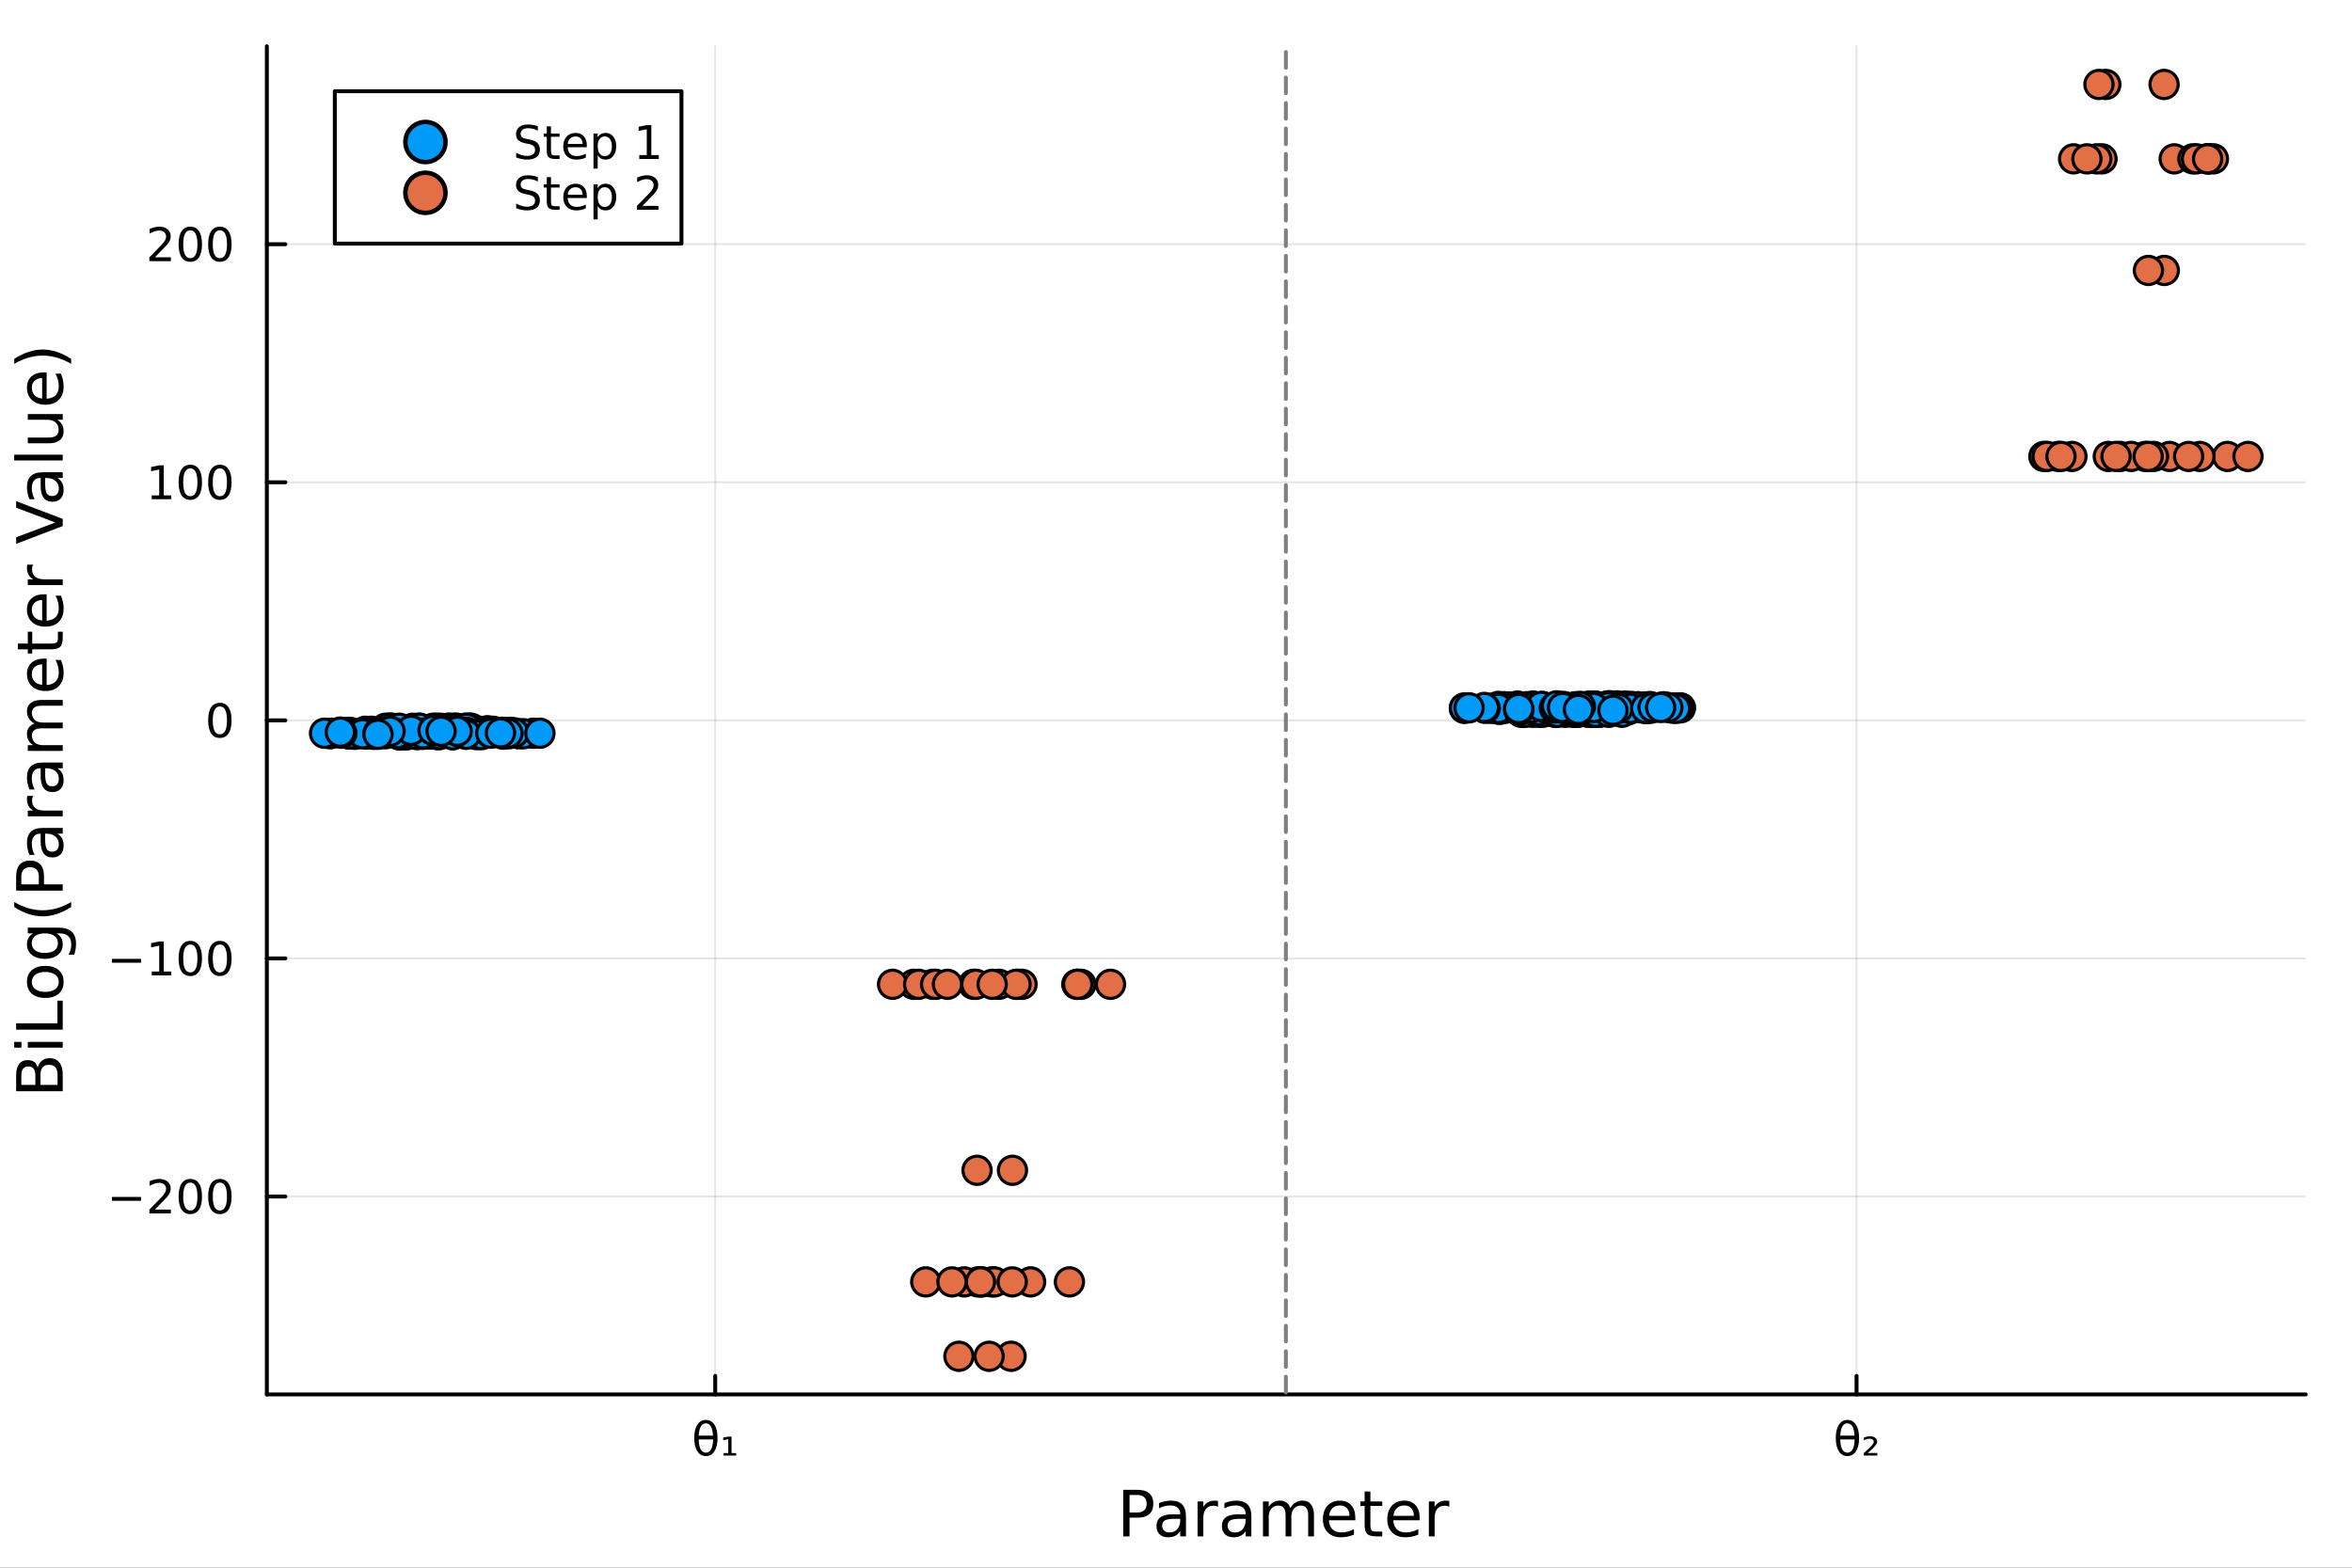 <?xml version="1.0" encoding="utf-8"?>
<svg xmlns="http://www.w3.org/2000/svg" xmlns:xlink="http://www.w3.org/1999/xlink" width="600" height="400" viewBox="0 0 2400 1600">
<rect x="0" y="0" width="2400" height="1600" fill="#333333" stroke="none"/>
<defs>
  <clipPath id="clip160">
    <rect x="0" y="0" width="2400" height="1600"/>
  </clipPath>
</defs>
<path clip-path="url(#clip160)" d="M0 1600 L2400 1600 L2400 0 L0 0  Z" fill="#ffffff" fill-rule="evenodd" fill-opacity="1"/>
<defs>
  <clipPath id="clip161">
    <rect x="480" y="0" width="1681" height="1600"/>
  </clipPath>
</defs>
<path clip-path="url(#clip160)" d="M272.297 1423.18 L2352.76 1423.18 L2352.76 47.244 L272.297 47.244  Z" fill="#ffffff" fill-rule="evenodd" fill-opacity="1"/>
<defs>
  <clipPath id="clip162">
    <rect x="272" y="47" width="2081" height="1377"/>
  </clipPath>
</defs>
<polyline clip-path="url(#clip162)" style="stroke:#000000; stroke-linecap:round; stroke-linejoin:round; stroke-width:2; stroke-opacity:0.1; fill:none" points="729.81,1423.18 729.81,47.244 "/>
<polyline clip-path="url(#clip162)" style="stroke:#000000; stroke-linecap:round; stroke-linejoin:round; stroke-width:2; stroke-opacity:0.1; fill:none" points="1894.44,1423.18 1894.44,47.244 "/>
<polyline clip-path="url(#clip162)" style="stroke:#000000; stroke-linecap:round; stroke-linejoin:round; stroke-width:2; stroke-opacity:0.1; fill:none" points="272.297,1221.17 2352.76,1221.17 "/>
<polyline clip-path="url(#clip162)" style="stroke:#000000; stroke-linecap:round; stroke-linejoin:round; stroke-width:2; stroke-opacity:0.1; fill:none" points="272.297,978.19 2352.76,978.19 "/>
<polyline clip-path="url(#clip162)" style="stroke:#000000; stroke-linecap:round; stroke-linejoin:round; stroke-width:2; stroke-opacity:0.1; fill:none" points="272.297,735.212 2352.76,735.212 "/>
<polyline clip-path="url(#clip162)" style="stroke:#000000; stroke-linecap:round; stroke-linejoin:round; stroke-width:2; stroke-opacity:0.1; fill:none" points="272.297,492.234 2352.76,492.234 "/>
<polyline clip-path="url(#clip162)" style="stroke:#000000; stroke-linecap:round; stroke-linejoin:round; stroke-width:2; stroke-opacity:0.1; fill:none" points="272.297,249.256 2352.76,249.256 "/>
<polyline clip-path="url(#clip160)" style="stroke:#000000; stroke-linecap:round; stroke-linejoin:round; stroke-width:4; stroke-opacity:1; fill:none" points="272.297,1423.18 2352.76,1423.18 "/>
<polyline clip-path="url(#clip160)" style="stroke:#000000; stroke-linecap:round; stroke-linejoin:round; stroke-width:4; stroke-opacity:1; fill:none" points="729.81,1423.18 729.81,1404.28 "/>
<polyline clip-path="url(#clip160)" style="stroke:#000000; stroke-linecap:round; stroke-linejoin:round; stroke-width:4; stroke-opacity:1; fill:none" points="1894.44,1423.18 1894.44,1404.28 "/>
<path clip-path="url(#clip160)" d="M727.668 1469.14 L712.923 1469.14 Q713.27 1476.07 714.868 1479.01 Q716.858 1482.62 720.307 1482.62 Q723.78 1482.62 725.701 1478.98 Q727.391 1475.79 727.668 1469.14 M727.599 1465.21 Q726.951 1458.64 725.701 1456.32 Q723.71 1452.66 720.307 1452.66 Q716.766 1452.66 714.891 1456.27 Q713.409 1459.19 712.969 1465.21 L727.599 1465.21 M720.307 1449.19 Q725.863 1449.19 729.034 1454.1 Q732.205 1458.98 732.205 1467.64 Q732.205 1476.27 729.034 1481.18 Q725.863 1486.11 720.307 1486.11 Q714.729 1486.11 711.581 1481.18 Q708.409 1476.27 708.409 1467.64 Q708.409 1458.98 711.581 1454.1 Q714.729 1449.19 720.307 1449.19 Z" fill="#000000" fill-rule="nonzero" fill-opacity="1" /><path clip-path="url(#clip160)" d="M738.409 1483.03 L743.131 1483.03 L743.131 1468.89 L737.969 1469.84 L737.969 1467.15 L743.293 1466.25 L746.465 1466.25 L746.465 1483.03 L751.21 1483.03 L751.21 1485.58 L738.409 1485.58 L738.409 1483.03 Z" fill="#000000" fill-rule="nonzero" fill-opacity="1" /><path clip-path="url(#clip160)" d="M1892.49 1469.14 L1877.75 1469.14 Q1878.1 1476.07 1879.69 1479.01 Q1881.68 1482.62 1885.13 1482.62 Q1888.61 1482.62 1890.53 1478.98 Q1892.22 1475.79 1892.49 1469.14 M1892.43 1465.21 Q1891.78 1458.64 1890.53 1456.32 Q1888.54 1452.66 1885.13 1452.66 Q1881.59 1452.66 1879.72 1456.27 Q1878.24 1459.19 1877.8 1465.21 L1892.43 1465.21 M1885.13 1449.19 Q1890.69 1449.19 1893.86 1454.1 Q1897.03 1458.98 1897.03 1467.64 Q1897.03 1476.27 1893.86 1481.18 Q1890.69 1486.11 1885.13 1486.11 Q1879.55 1486.11 1876.41 1481.18 Q1873.24 1476.27 1873.24 1467.64 Q1873.24 1458.98 1876.41 1454.1 Q1879.55 1449.19 1885.13 1449.19 Z" fill="#000000" fill-rule="nonzero" fill-opacity="1" /><path clip-path="url(#clip160)" d="M1905.83 1482.94 L1915.64 1482.94 L1915.64 1485.58 L1901.8 1485.58 L1901.8 1483.03 Q1902.59 1482.32 1904.05 1481.02 Q1912.01 1473.96 1912.01 1471.78 Q1912.01 1470.26 1910.8 1469.33 Q1909.6 1468.38 1907.63 1468.38 Q1906.43 1468.38 1905.02 1468.8 Q1903.61 1469.19 1901.94 1470 L1901.94 1467.15 Q1903.72 1466.51 1905.25 1466.18 Q1906.8 1465.86 1908.12 1465.86 Q1911.48 1465.86 1913.49 1467.39 Q1915.5 1468.91 1915.5 1471.41 Q1915.5 1474.63 1907.84 1481.2 Q1906.55 1482.32 1905.83 1482.94 Z" fill="#000000" fill-rule="nonzero" fill-opacity="1" /><path clip-path="url(#clip160)" d="M1152.59 1525.81 L1152.59 1543.66 L1160.67 1543.66 Q1165.16 1543.66 1167.61 1541.34 Q1170.06 1539.02 1170.06 1534.72 Q1170.06 1530.45 1167.61 1528.13 Q1165.16 1525.81 1160.67 1525.81 L1152.59 1525.81 M1146.16 1520.52 L1160.67 1520.52 Q1168.66 1520.52 1172.74 1524.15 Q1176.84 1527.75 1176.84 1534.72 Q1176.84 1541.75 1172.74 1545.35 Q1168.66 1548.95 1160.67 1548.95 L1152.59 1548.95 L1152.59 1568.04 L1146.16 1568.04 L1146.16 1520.52 Z" fill="#000000" fill-rule="nonzero" fill-opacity="1" /><path clip-path="url(#clip160)" d="M1198.48 1550.12 Q1191.39 1550.12 1188.65 1551.75 Q1185.91 1553.37 1185.91 1557.29 Q1185.91 1560.4 1187.95 1562.25 Q1190.02 1564.07 1193.55 1564.07 Q1198.42 1564.07 1201.35 1560.63 Q1204.31 1557.16 1204.31 1551.43 L1204.31 1550.12 L1198.48 1550.12 M1210.17 1547.71 L1210.17 1568.04 L1204.31 1568.04 L1204.31 1562.63 Q1202.3 1565.88 1199.31 1567.44 Q1196.32 1568.97 1191.99 1568.97 Q1186.52 1568.97 1183.27 1565.91 Q1180.06 1562.82 1180.06 1557.67 Q1180.06 1551.65 1184.07 1548.6 Q1188.11 1545.54 1196.1 1545.54 L1204.31 1545.54 L1204.31 1544.97 Q1204.31 1540.93 1201.64 1538.73 Q1198.99 1536.5 1194.19 1536.5 Q1191.13 1536.5 1188.24 1537.23 Q1185.34 1537.97 1182.67 1539.43 L1182.67 1534.02 Q1185.88 1532.78 1188.9 1532.17 Q1191.93 1531.54 1194.79 1531.54 Q1202.53 1531.54 1206.35 1535.55 Q1210.17 1539.56 1210.17 1547.71 Z" fill="#000000" fill-rule="nonzero" fill-opacity="1" /><path clip-path="url(#clip160)" d="M1242.89 1537.87 Q1241.9 1537.3 1240.72 1537.04 Q1239.58 1536.76 1238.17 1536.76 Q1233.21 1536.76 1230.54 1540 Q1227.89 1543.22 1227.89 1549.27 L1227.89 1568.04 L1222.01 1568.04 L1222.01 1532.4 L1227.89 1532.4 L1227.89 1537.93 Q1229.74 1534.69 1232.7 1533.13 Q1235.66 1531.54 1239.89 1531.54 Q1240.5 1531.54 1241.23 1531.63 Q1241.96 1531.7 1242.85 1531.85 L1242.89 1537.87 Z" fill="#000000" fill-rule="nonzero" fill-opacity="1" /><path clip-path="url(#clip160)" d="M1265.23 1550.12 Q1258.13 1550.12 1255.39 1551.75 Q1252.66 1553.37 1252.66 1557.29 Q1252.66 1560.4 1254.69 1562.25 Q1256.76 1564.07 1260.3 1564.07 Q1265.17 1564.07 1268.09 1560.63 Q1271.05 1557.16 1271.05 1551.43 L1271.05 1550.12 L1265.23 1550.12 M1276.91 1547.71 L1276.91 1568.04 L1271.05 1568.04 L1271.05 1562.63 Q1269.05 1565.88 1266.06 1567.44 Q1263.06 1568.97 1258.74 1568.97 Q1253.26 1568.97 1250.01 1565.91 Q1246.8 1562.82 1246.8 1557.67 Q1246.8 1551.65 1250.81 1548.6 Q1254.85 1545.54 1262.84 1545.54 L1271.05 1545.54 L1271.05 1544.97 Q1271.05 1540.93 1268.38 1538.73 Q1265.74 1536.5 1260.93 1536.5 Q1257.88 1536.5 1254.98 1537.23 Q1252.08 1537.97 1249.41 1539.43 L1249.41 1534.02 Q1252.62 1532.78 1255.65 1532.17 Q1258.67 1531.54 1261.54 1531.54 Q1269.27 1531.54 1273.09 1535.55 Q1276.91 1539.56 1276.91 1547.71 Z" fill="#000000" fill-rule="nonzero" fill-opacity="1" /><path clip-path="url(#clip160)" d="M1316.73 1539.24 Q1318.92 1535.29 1321.98 1533.41 Q1325.03 1531.54 1329.17 1531.54 Q1334.74 1531.54 1337.77 1535.45 Q1340.79 1539.33 1340.79 1546.53 L1340.79 1568.04 L1334.9 1568.04 L1334.9 1546.72 Q1334.9 1541.59 1333.09 1539.11 Q1331.27 1536.63 1327.55 1536.63 Q1323 1536.63 1320.36 1539.65 Q1317.71 1542.68 1317.71 1547.9 L1317.71 1568.04 L1311.83 1568.04 L1311.83 1546.72 Q1311.83 1541.56 1310.01 1539.11 Q1308.2 1536.63 1304.41 1536.63 Q1299.92 1536.63 1297.28 1539.68 Q1294.64 1542.71 1294.64 1547.9 L1294.64 1568.04 L1288.75 1568.04 L1288.75 1532.4 L1294.64 1532.4 L1294.64 1537.93 Q1296.64 1534.66 1299.44 1533.1 Q1302.25 1531.54 1306.1 1531.54 Q1309.98 1531.54 1312.69 1533.51 Q1315.42 1535.48 1316.73 1539.24 Z" fill="#000000" fill-rule="nonzero" fill-opacity="1" /><path clip-path="url(#clip160)" d="M1382.96 1548.76 L1382.96 1551.62 L1356.04 1551.62 Q1356.42 1557.67 1359.66 1560.85 Q1362.94 1564 1368.77 1564 Q1372.14 1564 1375.29 1563.17 Q1378.47 1562.35 1381.59 1560.69 L1381.59 1566.23 Q1378.44 1567.57 1375.13 1568.27 Q1371.82 1568.97 1368.42 1568.97 Q1359.89 1568.97 1354.89 1564 Q1349.92 1559.04 1349.92 1550.57 Q1349.92 1541.82 1354.64 1536.69 Q1359.38 1531.54 1367.4 1531.54 Q1374.59 1531.54 1378.76 1536.18 Q1382.96 1540.8 1382.96 1548.76 M1377.11 1547.04 Q1377.04 1542.23 1374.4 1539.37 Q1371.79 1536.5 1367.46 1536.5 Q1362.56 1536.5 1359.6 1539.27 Q1356.67 1542.04 1356.23 1547.07 L1377.11 1547.04 Z" fill="#000000" fill-rule="nonzero" fill-opacity="1" /><path clip-path="url(#clip160)" d="M1398.37 1522.27 L1398.37 1532.4 L1410.43 1532.4 L1410.43 1536.95 L1398.37 1536.95 L1398.37 1556.3 Q1398.37 1560.66 1399.55 1561.9 Q1400.75 1563.14 1404.42 1563.14 L1410.43 1563.14 L1410.43 1568.04 L1404.42 1568.04 Q1397.64 1568.04 1395.06 1565.53 Q1392.48 1562.98 1392.48 1556.3 L1392.48 1536.95 L1388.18 1536.95 L1388.18 1532.4 L1392.48 1532.4 L1392.48 1522.27 L1398.37 1522.27 Z" fill="#000000" fill-rule="nonzero" fill-opacity="1" /><path clip-path="url(#clip160)" d="M1448.63 1548.76 L1448.63 1551.62 L1421.7 1551.62 Q1422.08 1557.67 1425.33 1560.85 Q1428.6 1564 1434.43 1564 Q1437.8 1564 1440.95 1563.17 Q1444.14 1562.35 1447.26 1560.69 L1447.26 1566.23 Q1444.11 1567.57 1440.8 1568.27 Q1437.49 1568.97 1434.08 1568.97 Q1425.55 1568.97 1420.55 1564 Q1415.59 1559.04 1415.59 1550.57 Q1415.59 1541.82 1420.3 1536.69 Q1425.04 1531.54 1433.06 1531.54 Q1440.25 1531.54 1444.42 1536.18 Q1448.63 1540.8 1448.63 1548.76 M1442.77 1547.04 Q1442.7 1542.23 1440.06 1539.37 Q1437.45 1536.5 1433.12 1536.5 Q1428.22 1536.5 1425.26 1539.27 Q1422.33 1542.04 1421.89 1547.07 L1442.77 1547.04 Z" fill="#000000" fill-rule="nonzero" fill-opacity="1" /><path clip-path="url(#clip160)" d="M1478.89 1537.87 Q1477.91 1537.3 1476.73 1537.04 Q1475.58 1536.76 1474.18 1536.76 Q1469.22 1536.76 1466.54 1540 Q1463.9 1543.22 1463.9 1549.27 L1463.9 1568.04 L1458.01 1568.04 L1458.01 1532.4 L1463.9 1532.4 L1463.9 1537.93 Q1465.75 1534.69 1468.71 1533.13 Q1471.67 1531.54 1475.9 1531.54 Q1476.51 1531.54 1477.24 1531.63 Q1477.97 1531.7 1478.86 1531.85 L1478.89 1537.87 Z" fill="#000000" fill-rule="nonzero" fill-opacity="1" /><polyline clip-path="url(#clip160)" style="stroke:#000000; stroke-linecap:round; stroke-linejoin:round; stroke-width:4; stroke-opacity:1; fill:none" points="272.297,1423.18 272.297,47.244 "/>
<polyline clip-path="url(#clip160)" style="stroke:#000000; stroke-linecap:round; stroke-linejoin:round; stroke-width:4; stroke-opacity:1; fill:none" points="272.297,1221.17 291.194,1221.17 "/>
<polyline clip-path="url(#clip160)" style="stroke:#000000; stroke-linecap:round; stroke-linejoin:round; stroke-width:4; stroke-opacity:1; fill:none" points="272.297,978.19 291.194,978.19 "/>
<polyline clip-path="url(#clip160)" style="stroke:#000000; stroke-linecap:round; stroke-linejoin:round; stroke-width:4; stroke-opacity:1; fill:none" points="272.297,735.212 291.194,735.212 "/>
<polyline clip-path="url(#clip160)" style="stroke:#000000; stroke-linecap:round; stroke-linejoin:round; stroke-width:4; stroke-opacity:1; fill:none" points="272.297,492.234 291.194,492.234 "/>
<polyline clip-path="url(#clip160)" style="stroke:#000000; stroke-linecap:round; stroke-linejoin:round; stroke-width:4; stroke-opacity:1; fill:none" points="272.297,249.256 291.194,249.256 "/>
<path clip-path="url(#clip160)" d="M114.26 1221.62 L143.936 1221.62 L143.936 1225.55 L114.26 1225.55 L114.26 1221.62 Z" fill="#000000" fill-rule="nonzero" fill-opacity="1" /><path clip-path="url(#clip160)" d="M158.056 1234.51 L174.376 1234.51 L174.376 1238.45 L152.431 1238.45 L152.431 1234.51 Q155.093 1231.76 159.677 1227.13 Q164.283 1222.48 165.464 1221.13 Q167.709 1218.61 168.589 1216.87 Q169.491 1215.11 169.491 1213.42 Q169.491 1210.67 167.547 1208.93 Q165.626 1207.2 162.524 1207.2 Q160.325 1207.2 157.871 1207.96 Q155.44 1208.73 152.663 1210.28 L152.663 1205.55 Q155.487 1204.42 157.94 1203.84 Q160.394 1203.26 162.431 1203.26 Q167.802 1203.26 170.996 1205.95 Q174.19 1208.63 174.19 1213.12 Q174.19 1215.25 173.38 1217.17 Q172.593 1219.07 170.487 1221.67 Q169.908 1222.34 166.806 1225.55 Q163.704 1228.75 158.056 1234.51 Z" fill="#000000" fill-rule="nonzero" fill-opacity="1" /><path clip-path="url(#clip160)" d="M194.19 1206.97 Q190.579 1206.97 188.75 1210.53 Q186.945 1214.07 186.945 1221.2 Q186.945 1228.31 188.75 1231.87 Q190.579 1235.42 194.19 1235.42 Q197.825 1235.42 199.63 1231.87 Q201.459 1228.31 201.459 1221.2 Q201.459 1214.07 199.63 1210.53 Q197.825 1206.97 194.19 1206.97 M194.19 1203.26 Q200 1203.26 203.056 1207.87 Q206.135 1212.45 206.135 1221.2 Q206.135 1229.93 203.056 1234.54 Q200 1239.12 194.19 1239.12 Q188.38 1239.12 185.301 1234.54 Q182.246 1229.93 182.246 1221.2 Q182.246 1212.45 185.301 1207.87 Q188.38 1203.26 194.19 1203.26 Z" fill="#000000" fill-rule="nonzero" fill-opacity="1" /><path clip-path="url(#clip160)" d="M224.352 1206.97 Q220.741 1206.97 218.912 1210.53 Q217.107 1214.07 217.107 1221.2 Q217.107 1228.31 218.912 1231.87 Q220.741 1235.42 224.352 1235.42 Q227.986 1235.42 229.792 1231.87 Q231.621 1228.31 231.621 1221.2 Q231.621 1214.07 229.792 1210.53 Q227.986 1206.97 224.352 1206.97 M224.352 1203.26 Q230.162 1203.26 233.218 1207.87 Q236.297 1212.45 236.297 1221.2 Q236.297 1229.93 233.218 1234.54 Q230.162 1239.12 224.352 1239.12 Q218.542 1239.12 215.463 1234.54 Q212.408 1229.93 212.408 1221.2 Q212.408 1212.45 215.463 1207.87 Q218.542 1203.26 224.352 1203.26 Z" fill="#000000" fill-rule="nonzero" fill-opacity="1" /><path clip-path="url(#clip160)" d="M114.26 978.641 L143.936 978.641 L143.936 982.577 L114.26 982.577 L114.26 978.641 Z" fill="#000000" fill-rule="nonzero" fill-opacity="1" /><path clip-path="url(#clip160)" d="M154.839 991.535 L162.477 991.535 L162.477 965.169 L154.167 966.836 L154.167 962.577 L162.431 960.91 L167.107 960.91 L167.107 991.535 L174.746 991.535 L174.746 995.47 L154.839 995.47 L154.839 991.535 Z" fill="#000000" fill-rule="nonzero" fill-opacity="1" /><path clip-path="url(#clip160)" d="M194.19 963.989 Q190.579 963.989 188.75 967.553 Q186.945 971.095 186.945 978.225 Q186.945 985.331 188.75 988.896 Q190.579 992.438 194.19 992.438 Q197.825 992.438 199.63 988.896 Q201.459 985.331 201.459 978.225 Q201.459 971.095 199.63 967.553 Q197.825 963.989 194.19 963.989 M194.19 960.285 Q200 960.285 203.056 964.891 Q206.135 969.475 206.135 978.225 Q206.135 986.951 203.056 991.558 Q200 996.141 194.19 996.141 Q188.38 996.141 185.301 991.558 Q182.246 986.951 182.246 978.225 Q182.246 969.475 185.301 964.891 Q188.38 960.285 194.19 960.285 Z" fill="#000000" fill-rule="nonzero" fill-opacity="1" /><path clip-path="url(#clip160)" d="M224.352 963.989 Q220.741 963.989 218.912 967.553 Q217.107 971.095 217.107 978.225 Q217.107 985.331 218.912 988.896 Q220.741 992.438 224.352 992.438 Q227.986 992.438 229.792 988.896 Q231.621 985.331 231.621 978.225 Q231.621 971.095 229.792 967.553 Q227.986 963.989 224.352 963.989 M224.352 960.285 Q230.162 960.285 233.218 964.891 Q236.297 969.475 236.297 978.225 Q236.297 986.951 233.218 991.558 Q230.162 996.141 224.352 996.141 Q218.542 996.141 215.463 991.558 Q212.408 986.951 212.408 978.225 Q212.408 969.475 215.463 964.891 Q218.542 960.285 224.352 960.285 Z" fill="#000000" fill-rule="nonzero" fill-opacity="1" /><path clip-path="url(#clip160)" d="M224.352 721.011 Q220.741 721.011 218.912 724.575 Q217.107 728.117 217.107 735.247 Q217.107 742.353 218.912 745.918 Q220.741 749.46 224.352 749.46 Q227.986 749.46 229.792 745.918 Q231.621 742.353 231.621 735.247 Q231.621 728.117 229.792 724.575 Q227.986 721.011 224.352 721.011 M224.352 717.307 Q230.162 717.307 233.218 721.913 Q236.297 726.497 236.297 735.247 Q236.297 743.973 233.218 748.58 Q230.162 753.163 224.352 753.163 Q218.542 753.163 215.463 748.58 Q212.408 743.973 212.408 735.247 Q212.408 726.497 215.463 721.913 Q218.542 717.307 224.352 717.307 Z" fill="#000000" fill-rule="nonzero" fill-opacity="1" /><path clip-path="url(#clip160)" d="M154.839 505.579 L162.477 505.579 L162.477 479.213 L154.167 480.88 L154.167 476.621 L162.431 474.954 L167.107 474.954 L167.107 505.579 L174.746 505.579 L174.746 509.514 L154.839 509.514 L154.839 505.579 Z" fill="#000000" fill-rule="nonzero" fill-opacity="1" /><path clip-path="url(#clip160)" d="M194.19 478.033 Q190.579 478.033 188.75 481.597 Q186.945 485.139 186.945 492.269 Q186.945 499.375 188.75 502.94 Q190.579 506.482 194.19 506.482 Q197.825 506.482 199.63 502.94 Q201.459 499.375 201.459 492.269 Q201.459 485.139 199.63 481.597 Q197.825 478.033 194.19 478.033 M194.19 474.329 Q200 474.329 203.056 478.935 Q206.135 483.519 206.135 492.269 Q206.135 500.996 203.056 505.602 Q200 510.185 194.19 510.185 Q188.38 510.185 185.301 505.602 Q182.246 500.996 182.246 492.269 Q182.246 483.519 185.301 478.935 Q188.38 474.329 194.19 474.329 Z" fill="#000000" fill-rule="nonzero" fill-opacity="1" /><path clip-path="url(#clip160)" d="M224.352 478.033 Q220.741 478.033 218.912 481.597 Q217.107 485.139 217.107 492.269 Q217.107 499.375 218.912 502.94 Q220.741 506.482 224.352 506.482 Q227.986 506.482 229.792 502.94 Q231.621 499.375 231.621 492.269 Q231.621 485.139 229.792 481.597 Q227.986 478.033 224.352 478.033 M224.352 474.329 Q230.162 474.329 233.218 478.935 Q236.297 483.519 236.297 492.269 Q236.297 500.996 233.218 505.602 Q230.162 510.185 224.352 510.185 Q218.542 510.185 215.463 505.602 Q212.408 500.996 212.408 492.269 Q212.408 483.519 215.463 478.935 Q218.542 474.329 224.352 474.329 Z" fill="#000000" fill-rule="nonzero" fill-opacity="1" /><path clip-path="url(#clip160)" d="M158.056 262.601 L174.376 262.601 L174.376 266.536 L152.431 266.536 L152.431 262.601 Q155.093 259.846 159.677 255.217 Q164.283 250.564 165.464 249.221 Q167.709 246.698 168.589 244.962 Q169.491 243.203 169.491 241.513 Q169.491 238.758 167.547 237.022 Q165.626 235.286 162.524 235.286 Q160.325 235.286 157.871 236.05 Q155.44 236.814 152.663 238.365 L152.663 233.643 Q155.487 232.508 157.94 231.93 Q160.394 231.351 162.431 231.351 Q167.802 231.351 170.996 234.036 Q174.19 236.721 174.19 241.212 Q174.19 243.342 173.38 245.263 Q172.593 247.161 170.487 249.754 Q169.908 250.425 166.806 253.643 Q163.704 256.837 158.056 262.601 Z" fill="#000000" fill-rule="nonzero" fill-opacity="1" /><path clip-path="url(#clip160)" d="M194.19 235.055 Q190.579 235.055 188.75 238.619 Q186.945 242.161 186.945 249.291 Q186.945 256.397 188.75 259.962 Q190.579 263.504 194.19 263.504 Q197.825 263.504 199.63 259.962 Q201.459 256.397 201.459 249.291 Q201.459 242.161 199.63 238.619 Q197.825 235.055 194.19 235.055 M194.19 231.351 Q200 231.351 203.056 235.957 Q206.135 240.541 206.135 249.291 Q206.135 258.018 203.056 262.624 Q200 267.207 194.19 267.207 Q188.38 267.207 185.301 262.624 Q182.246 258.018 182.246 249.291 Q182.246 240.541 185.301 235.957 Q188.38 231.351 194.19 231.351 Z" fill="#000000" fill-rule="nonzero" fill-opacity="1" /><path clip-path="url(#clip160)" d="M224.352 235.055 Q220.741 235.055 218.912 238.619 Q217.107 242.161 217.107 249.291 Q217.107 256.397 218.912 259.962 Q220.741 263.504 224.352 263.504 Q227.986 263.504 229.792 259.962 Q231.621 256.397 231.621 249.291 Q231.621 242.161 229.792 238.619 Q227.986 235.055 224.352 235.055 M224.352 231.351 Q230.162 231.351 233.218 235.957 Q236.297 240.541 236.297 249.291 Q236.297 258.018 233.218 262.624 Q230.162 267.207 224.352 267.207 Q218.542 267.207 215.463 262.624 Q212.408 258.018 212.408 249.291 Q212.408 240.541 215.463 235.957 Q218.542 231.351 224.352 231.351 Z" fill="#000000" fill-rule="nonzero" fill-opacity="1" /><path clip-path="url(#clip160)" d="M41.31 1107.27 L58.721 1107.27 L58.721 1096.96 Q58.721 1091.77 56.588 1089.29 Q54.424 1086.77 50 1086.77 Q45.544 1086.77 43.443 1089.29 Q41.31 1091.77 41.31 1096.96 L41.31 1107.27 M21.768 1107.27 L36.09 1107.27 L36.09 1097.75 Q36.09 1093.04 34.34 1090.75 Q32.558 1088.43 28.929 1088.43 Q25.332 1088.43 23.55 1090.75 Q21.768 1093.04 21.768 1097.75 L21.768 1107.27 M16.484 1113.7 L16.484 1097.28 Q16.484 1089.93 19.54 1085.95 Q22.595 1081.97 28.229 1081.97 Q32.589 1081.97 35.167 1084 Q37.746 1086.04 38.382 1089.99 Q39.401 1085.25 42.647 1082.64 Q45.862 1079.99 50.7 1079.99 Q57.066 1079.99 60.535 1084.32 Q64.004 1088.65 64.004 1096.64 L64.004 1113.7 L16.484 1113.7 Z" fill="#000000" fill-rule="nonzero" fill-opacity="1" /><path clip-path="url(#clip160)" d="M28.356 1069.24 L28.356 1063.38 L64.004 1063.38 L64.004 1069.24 L28.356 1069.24 M14.479 1069.24 L14.479 1063.38 L21.895 1063.38 L21.895 1069.24 L14.479 1069.24 Z" fill="#000000" fill-rule="nonzero" fill-opacity="1" /><path clip-path="url(#clip160)" d="M16.484 1050.87 L16.484 1044.44 L58.593 1044.44 L58.593 1021.3 L64.004 1021.3 L64.004 1050.87 L16.484 1050.87 Z" fill="#000000" fill-rule="nonzero" fill-opacity="1" /><path clip-path="url(#clip160)" d="M32.462 1002.14 Q32.462 1006.85 36.154 1009.59 Q39.815 1012.33 46.212 1012.33 Q52.609 1012.33 56.302 1009.62 Q59.962 1006.88 59.962 1002.14 Q59.962 997.463 56.27 994.726 Q52.578 991.989 46.212 991.989 Q39.878 991.989 36.186 994.726 Q32.462 997.463 32.462 1002.14 M27.497 1002.14 Q27.497 994.503 32.462 990.143 Q37.427 985.782 46.212 985.782 Q54.965 985.782 59.962 990.143 Q64.927 994.503 64.927 1002.14 Q64.927 1009.81 59.962 1014.17 Q54.965 1018.5 46.212 1018.5 Q37.427 1018.5 32.462 1014.17 Q27.497 1009.81 27.497 1002.14 Z" fill="#000000" fill-rule="nonzero" fill-opacity="1" /><path clip-path="url(#clip160)" d="M45.766 952.617 Q39.401 952.617 35.9 955.259 Q32.398 957.868 32.398 962.611 Q32.398 967.322 35.9 969.963 Q39.401 972.573 45.766 972.573 Q52.1 972.573 55.601 969.963 Q59.103 967.322 59.103 962.611 Q59.103 957.868 55.601 955.259 Q52.1 952.617 45.766 952.617 M59.58 946.76 Q68.683 946.76 73.107 950.803 Q77.563 954.845 77.563 963.184 Q77.563 966.271 77.086 969.008 Q76.64 971.746 75.685 974.324 L69.988 974.324 Q71.388 971.746 72.057 969.231 Q72.725 966.717 72.725 964.107 Q72.725 958.346 69.701 955.481 Q66.71 952.617 60.63 952.617 L57.734 952.617 Q60.885 954.431 62.445 957.264 Q64.004 960.096 64.004 964.043 Q64.004 970.6 59.007 974.61 Q54.01 978.621 45.766 978.621 Q37.491 978.621 32.494 974.61 Q27.497 970.6 27.497 964.043 Q27.497 960.096 29.056 957.264 Q30.616 954.431 33.767 952.617 L28.356 952.617 L28.356 946.76 L59.58 946.76 Z" fill="#000000" fill-rule="nonzero" fill-opacity="1" /><path clip-path="url(#clip160)" d="M14.543 920.629 Q21.863 924.894 29.025 926.963 Q36.186 929.032 43.538 929.032 Q50.891 929.032 58.116 926.963 Q65.309 924.862 72.598 920.629 L72.598 925.722 Q65.118 930.496 57.893 932.883 Q50.668 935.238 43.538 935.238 Q36.441 935.238 29.247 932.883 Q22.054 930.528 14.543 925.722 L14.543 920.629 Z" fill="#000000" fill-rule="nonzero" fill-opacity="1" /><path clip-path="url(#clip160)" d="M21.768 902.582 L39.623 902.582 L39.623 894.498 Q39.623 890.01 37.3 887.559 Q34.977 885.108 30.68 885.108 Q26.415 885.108 24.091 887.559 Q21.768 890.01 21.768 894.498 L21.768 902.582 M16.484 909.012 L16.484 894.498 Q16.484 886.509 20.113 882.435 Q23.709 878.329 30.68 878.329 Q37.714 878.329 41.31 882.435 Q44.907 886.509 44.907 894.498 L44.907 902.582 L64.004 902.582 L64.004 909.012 L16.484 909.012 Z" fill="#000000" fill-rule="nonzero" fill-opacity="1" /><path clip-path="url(#clip160)" d="M46.085 856.686 Q46.085 863.783 47.708 866.521 Q49.331 869.258 53.246 869.258 Q56.365 869.258 58.211 867.221 Q60.026 865.152 60.026 861.619 Q60.026 856.749 56.588 853.821 Q53.119 850.861 47.39 850.861 L46.085 850.861 L46.085 856.686 M43.666 845.004 L64.004 845.004 L64.004 850.861 L58.593 850.861 Q61.84 852.866 63.399 855.858 Q64.927 858.85 64.927 863.179 Q64.927 868.653 61.872 871.9 Q58.784 875.114 53.628 875.114 Q47.612 875.114 44.557 871.104 Q41.501 867.062 41.501 859.073 L41.501 850.861 L40.928 850.861 Q36.886 850.861 34.69 853.535 Q32.462 856.176 32.462 860.982 Q32.462 864.038 33.194 866.934 Q33.926 869.831 35.39 872.504 L29.98 872.504 Q28.738 869.29 28.133 866.266 Q27.497 863.242 27.497 860.378 Q27.497 852.643 31.507 848.824 Q35.518 845.004 43.666 845.004 Z" fill="#000000" fill-rule="nonzero" fill-opacity="1" /><path clip-path="url(#clip160)" d="M33.831 812.285 Q33.258 813.271 33.003 814.449 Q32.717 815.595 32.717 816.995 Q32.717 821.961 35.963 824.634 Q39.178 827.276 45.225 827.276 L64.004 827.276 L64.004 833.164 L28.356 833.164 L28.356 827.276 L33.894 827.276 Q30.648 825.43 29.088 822.47 Q27.497 819.51 27.497 815.277 Q27.497 814.672 27.592 813.94 Q27.656 813.208 27.815 812.317 L33.831 812.285 Z" fill="#000000" fill-rule="nonzero" fill-opacity="1" /><path clip-path="url(#clip160)" d="M46.085 789.941 Q46.085 797.039 47.708 799.776 Q49.331 802.513 53.246 802.513 Q56.365 802.513 58.211 800.476 Q60.026 798.408 60.026 794.875 Q60.026 790.005 56.588 787.077 Q53.119 784.117 47.39 784.117 L46.085 784.117 L46.085 789.941 M43.666 778.26 L64.004 778.26 L64.004 784.117 L58.593 784.117 Q61.84 786.122 63.399 789.114 Q64.927 792.105 64.927 796.434 Q64.927 801.909 61.872 805.155 Q58.784 808.37 53.628 808.37 Q47.612 808.37 44.557 804.359 Q41.501 800.317 41.501 792.328 L41.501 784.117 L40.928 784.117 Q36.886 784.117 34.69 786.79 Q32.462 789.432 32.462 794.238 Q32.462 797.294 33.194 800.19 Q33.926 803.086 35.39 805.76 L29.98 805.76 Q28.738 802.545 28.133 799.522 Q27.497 796.498 27.497 793.633 Q27.497 785.899 31.507 782.079 Q35.518 778.26 43.666 778.26 Z" fill="#000000" fill-rule="nonzero" fill-opacity="1" /><path clip-path="url(#clip160)" d="M35.199 738.443 Q31.253 736.246 29.375 733.191 Q27.497 730.135 27.497 725.998 Q27.497 720.428 31.412 717.404 Q35.295 714.38 42.488 714.38 L64.004 714.38 L64.004 720.268 L42.679 720.268 Q37.555 720.268 35.072 722.083 Q32.589 723.897 32.589 727.621 Q32.589 732.172 35.613 734.814 Q38.637 737.456 43.857 737.456 L64.004 737.456 L64.004 743.344 L42.679 743.344 Q37.523 743.344 35.072 745.158 Q32.589 746.973 32.589 750.76 Q32.589 755.248 35.645 757.89 Q38.669 760.532 43.857 760.532 L64.004 760.532 L64.004 766.42 L28.356 766.42 L28.356 760.532 L33.894 760.532 Q30.616 758.526 29.056 755.725 Q27.497 752.925 27.497 749.073 Q27.497 745.19 29.47 742.485 Q31.444 739.748 35.199 738.443 Z" fill="#000000" fill-rule="nonzero" fill-opacity="1" /><path clip-path="url(#clip160)" d="M44.716 672.207 L47.581 672.207 L47.581 699.134 Q53.628 698.752 56.811 695.506 Q59.962 692.228 59.962 686.403 Q59.962 683.029 59.134 679.878 Q58.307 676.695 56.652 673.576 L62.19 673.576 Q63.527 676.727 64.227 680.037 Q64.927 683.347 64.927 686.753 Q64.927 695.283 59.962 700.28 Q54.997 705.245 46.53 705.245 Q37.777 705.245 32.653 700.535 Q27.497 695.792 27.497 687.772 Q27.497 680.578 32.144 676.409 Q36.759 672.207 44.716 672.207 M42.997 678.064 Q38.191 678.127 35.327 680.769 Q32.462 683.379 32.462 687.708 Q32.462 692.609 35.231 695.57 Q38 698.498 43.029 698.943 L42.997 678.064 Z" fill="#000000" fill-rule="nonzero" fill-opacity="1" /><path clip-path="url(#clip160)" d="M18.235 656.802 L28.356 656.802 L28.356 644.739 L32.908 644.739 L32.908 656.802 L52.259 656.802 Q56.62 656.802 57.861 655.625 Q59.103 654.415 59.103 650.755 L59.103 644.739 L64.004 644.739 L64.004 650.755 Q64.004 657.534 61.49 660.113 Q58.943 662.691 52.259 662.691 L32.908 662.691 L32.908 666.988 L28.356 666.988 L28.356 662.691 L18.235 662.691 L18.235 656.802 Z" fill="#000000" fill-rule="nonzero" fill-opacity="1" /><path clip-path="url(#clip160)" d="M44.716 606.545 L47.581 606.545 L47.581 633.472 Q53.628 633.09 56.811 629.844 Q59.962 626.565 59.962 620.741 Q59.962 617.367 59.134 614.216 Q58.307 611.033 56.652 607.914 L62.19 607.914 Q63.527 611.065 64.227 614.375 Q64.927 617.685 64.927 621.091 Q64.927 629.621 59.962 634.618 Q54.997 639.583 46.53 639.583 Q37.777 639.583 32.653 634.873 Q27.497 630.13 27.497 622.109 Q27.497 614.916 32.144 610.746 Q36.759 606.545 44.716 606.545 M42.997 612.402 Q38.191 612.465 35.327 615.107 Q32.462 617.717 32.462 622.046 Q32.462 626.947 35.231 629.907 Q38 632.835 43.029 633.281 L42.997 612.402 Z" fill="#000000" fill-rule="nonzero" fill-opacity="1" /><path clip-path="url(#clip160)" d="M33.831 576.276 Q33.258 577.263 33.003 578.441 Q32.717 579.586 32.717 580.987 Q32.717 585.952 35.963 588.626 Q39.178 591.267 45.225 591.267 L64.004 591.267 L64.004 597.156 L28.356 597.156 L28.356 591.267 L33.894 591.267 Q30.648 589.421 29.088 586.461 Q27.497 583.501 27.497 579.268 Q27.497 578.663 27.592 577.931 Q27.656 577.199 27.815 576.308 L33.831 576.276 Z" fill="#000000" fill-rule="nonzero" fill-opacity="1" /><path clip-path="url(#clip160)" d="M64.004 536.904 L16.484 555.047 L16.484 548.331 L56.493 533.276 L16.484 518.189 L16.484 511.505 L64.004 529.616 L64.004 536.904 Z" fill="#000000" fill-rule="nonzero" fill-opacity="1" /><path clip-path="url(#clip160)" d="M46.085 493.681 Q46.085 500.779 47.708 503.516 Q49.331 506.253 53.246 506.253 Q56.365 506.253 58.211 504.216 Q60.026 502.148 60.026 498.615 Q60.026 493.745 56.588 490.817 Q53.119 487.857 47.39 487.857 L46.085 487.857 L46.085 493.681 M43.666 482 L64.004 482 L64.004 487.857 L58.593 487.857 Q61.84 489.862 63.399 492.854 Q64.927 495.845 64.927 500.174 Q64.927 505.649 61.872 508.895 Q58.784 512.11 53.628 512.11 Q47.612 512.11 44.557 508.099 Q41.501 504.057 41.501 496.068 L41.501 487.857 L40.928 487.857 Q36.886 487.857 34.69 490.53 Q32.462 493.172 32.462 497.978 Q32.462 501.034 33.194 503.93 Q33.926 506.826 35.39 509.5 L29.98 509.5 Q28.738 506.285 28.133 503.262 Q27.497 500.238 27.497 497.373 Q27.497 489.639 31.507 485.819 Q35.518 482 43.666 482 Z" fill="#000000" fill-rule="nonzero" fill-opacity="1" /><path clip-path="url(#clip160)" d="M14.479 469.937 L14.479 464.081 L64.004 464.081 L64.004 469.937 L14.479 469.937 Z" fill="#000000" fill-rule="nonzero" fill-opacity="1" /><path clip-path="url(#clip160)" d="M49.936 452.431 L28.356 452.431 L28.356 446.575 L49.713 446.575 Q54.774 446.575 57.32 444.602 Q59.835 442.628 59.835 438.681 Q59.835 433.939 56.811 431.202 Q53.787 428.433 48.567 428.433 L28.356 428.433 L28.356 422.576 L64.004 422.576 L64.004 428.433 L58.53 428.433 Q61.776 430.565 63.368 433.398 Q64.927 436.199 64.927 439.923 Q64.927 446.066 61.108 449.249 Q57.288 452.431 49.936 452.431 M27.497 437.695 L27.497 437.695 Z" fill="#000000" fill-rule="nonzero" fill-opacity="1" /><path clip-path="url(#clip160)" d="M44.716 380.021 L47.581 380.021 L47.581 406.948 Q53.628 406.566 56.811 403.32 Q59.962 400.042 59.962 394.217 Q59.962 390.843 59.134 387.692 Q58.307 384.509 56.652 381.39 L62.19 381.39 Q63.527 384.541 64.227 387.851 Q64.927 391.161 64.927 394.567 Q64.927 403.097 59.962 408.094 Q54.997 413.059 46.53 413.059 Q37.777 413.059 32.653 408.349 Q27.497 403.606 27.497 395.586 Q27.497 388.392 32.144 384.223 Q36.759 380.021 44.716 380.021 M42.997 385.878 Q38.191 385.942 35.327 388.583 Q32.462 391.193 32.462 395.522 Q32.462 400.424 35.231 403.384 Q38 406.312 43.029 406.757 L42.997 385.878 Z" fill="#000000" fill-rule="nonzero" fill-opacity="1" /><path clip-path="url(#clip160)" d="M14.543 371.332 L14.543 366.24 Q22.054 361.465 29.247 359.11 Q36.441 356.723 43.538 356.723 Q50.668 356.723 57.893 359.11 Q65.118 361.465 72.598 366.24 L72.598 371.332 Q65.309 367.099 58.116 365.03 Q50.891 362.93 43.538 362.93 Q36.186 362.93 29.025 365.03 Q21.863 367.099 14.543 371.332 Z" fill="#000000" fill-rule="nonzero" fill-opacity="1" /><circle clip-path="url(#clip162)" cx="357.795" cy="747.718" r="14.4" fill="#009af9" fill-rule="evenodd" fill-opacity="1" stroke="#000000" stroke-opacity="1" stroke-width="3.2"/>
<circle clip-path="url(#clip162)" cx="464.423" cy="744.561" r="14.4" fill="#009af9" fill-rule="evenodd" fill-opacity="1" stroke="#000000" stroke-opacity="1" stroke-width="3.2"/>
<circle clip-path="url(#clip162)" cx="428.899" cy="744.561" r="14.4" fill="#009af9" fill-rule="evenodd" fill-opacity="1" stroke="#000000" stroke-opacity="1" stroke-width="3.2"/>
<circle clip-path="url(#clip162)" cx="423.17" cy="749.046" r="14.4" fill="#009af9" fill-rule="evenodd" fill-opacity="1" stroke="#000000" stroke-opacity="1" stroke-width="3.2"/>
<circle clip-path="url(#clip162)" cx="435.538" cy="745.802" r="14.4" fill="#009af9" fill-rule="evenodd" fill-opacity="1" stroke="#000000" stroke-opacity="1" stroke-width="3.2"/>
<circle clip-path="url(#clip162)" cx="497.453" cy="745.802" r="14.4" fill="#009af9" fill-rule="evenodd" fill-opacity="1" stroke="#000000" stroke-opacity="1" stroke-width="3.2"/>
<circle clip-path="url(#clip162)" cx="513.106" cy="749.289" r="14.4" fill="#009af9" fill-rule="evenodd" fill-opacity="1" stroke="#000000" stroke-opacity="1" stroke-width="3.2"/>
<circle clip-path="url(#clip162)" cx="463.395" cy="748.124" r="14.4" fill="#009af9" fill-rule="evenodd" fill-opacity="1" stroke="#000000" stroke-opacity="1" stroke-width="3.2"/>
<circle clip-path="url(#clip162)" cx="430.701" cy="747.23" r="14.4" fill="#009af9" fill-rule="evenodd" fill-opacity="1" stroke="#000000" stroke-opacity="1" stroke-width="3.2"/>
<circle clip-path="url(#clip162)" cx="437.054" cy="747.23" r="14.4" fill="#009af9" fill-rule="evenodd" fill-opacity="1" stroke="#000000" stroke-opacity="1" stroke-width="3.2"/>
<circle clip-path="url(#clip162)" cx="446.161" cy="749.712" r="14.4" fill="#009af9" fill-rule="evenodd" fill-opacity="1" stroke="#000000" stroke-opacity="1" stroke-width="3.2"/>
<circle clip-path="url(#clip162)" cx="420.968" cy="746.344" r="14.4" fill="#009af9" fill-rule="evenodd" fill-opacity="1" stroke="#000000" stroke-opacity="1" stroke-width="3.2"/>
<circle clip-path="url(#clip162)" cx="465.189" cy="746.344" r="14.4" fill="#009af9" fill-rule="evenodd" fill-opacity="1" stroke="#000000" stroke-opacity="1" stroke-width="3.2"/>
<circle clip-path="url(#clip162)" cx="361.952" cy="749.429" r="14.4" fill="#009af9" fill-rule="evenodd" fill-opacity="1" stroke="#000000" stroke-opacity="1" stroke-width="3.2"/>
<circle clip-path="url(#clip162)" cx="424.002" cy="748.347" r="14.4" fill="#009af9" fill-rule="evenodd" fill-opacity="1" stroke="#000000" stroke-opacity="1" stroke-width="3.2"/>
<circle clip-path="url(#clip162)" cx="459.848" cy="746.344" r="14.4" fill="#009af9" fill-rule="evenodd" fill-opacity="1" stroke="#000000" stroke-opacity="1" stroke-width="3.2"/>
<circle clip-path="url(#clip162)" cx="489.439" cy="746.344" r="14.4" fill="#009af9" fill-rule="evenodd" fill-opacity="1" stroke="#000000" stroke-opacity="1" stroke-width="3.2"/>
<circle clip-path="url(#clip162)" cx="372.776" cy="746.344" r="14.4" fill="#009af9" fill-rule="evenodd" fill-opacity="1" stroke="#000000" stroke-opacity="1" stroke-width="3.2"/>
<circle clip-path="url(#clip162)" cx="431.302" cy="749.429" r="14.4" fill="#009af9" fill-rule="evenodd" fill-opacity="1" stroke="#000000" stroke-opacity="1" stroke-width="3.2"/>
<circle clip-path="url(#clip162)" cx="416.432" cy="746.344" r="14.4" fill="#009af9" fill-rule="evenodd" fill-opacity="1" stroke="#000000" stroke-opacity="1" stroke-width="3.2"/>
<circle clip-path="url(#clip162)" cx="378.938" cy="746.344" r="14.4" fill="#009af9" fill-rule="evenodd" fill-opacity="1" stroke="#000000" stroke-opacity="1" stroke-width="3.2"/>
<circle clip-path="url(#clip162)" cx="381.301" cy="749.429" r="14.4" fill="#009af9" fill-rule="evenodd" fill-opacity="1" stroke="#000000" stroke-opacity="1" stroke-width="3.2"/>
<circle clip-path="url(#clip162)" cx="480.438" cy="748.347" r="14.4" fill="#009af9" fill-rule="evenodd" fill-opacity="1" stroke="#000000" stroke-opacity="1" stroke-width="3.2"/>
<circle clip-path="url(#clip162)" cx="404.462" cy="746.344" r="14.4" fill="#009af9" fill-rule="evenodd" fill-opacity="1" stroke="#000000" stroke-opacity="1" stroke-width="3.2"/>
<circle clip-path="url(#clip162)" cx="435.537" cy="746.344" r="14.4" fill="#009af9" fill-rule="evenodd" fill-opacity="1" stroke="#000000" stroke-opacity="1" stroke-width="3.2"/>
<circle clip-path="url(#clip162)" cx="417.823" cy="749.429" r="14.4" fill="#009af9" fill-rule="evenodd" fill-opacity="1" stroke="#000000" stroke-opacity="1" stroke-width="3.2"/>
<circle clip-path="url(#clip162)" cx="354.299" cy="747.979" r="14.4" fill="#009af9" fill-rule="evenodd" fill-opacity="1" stroke="#000000" stroke-opacity="1" stroke-width="3.2"/>
<circle clip-path="url(#clip162)" cx="471.579" cy="747.979" r="14.4" fill="#009af9" fill-rule="evenodd" fill-opacity="1" stroke="#000000" stroke-opacity="1" stroke-width="3.2"/>
<circle clip-path="url(#clip162)" cx="515.357" cy="747.979" r="14.4" fill="#009af9" fill-rule="evenodd" fill-opacity="1" stroke="#000000" stroke-opacity="1" stroke-width="3.2"/>
<circle clip-path="url(#clip162)" cx="438.683" cy="749.2" r="14.4" fill="#009af9" fill-rule="evenodd" fill-opacity="1" stroke="#000000" stroke-opacity="1" stroke-width="3.2"/>
<circle clip-path="url(#clip162)" cx="444.023" cy="747.979" r="14.4" fill="#009af9" fill-rule="evenodd" fill-opacity="1" stroke="#000000" stroke-opacity="1" stroke-width="3.2"/>
<circle clip-path="url(#clip162)" cx="346.803" cy="747.979" r="14.4" fill="#009af9" fill-rule="evenodd" fill-opacity="1" stroke="#000000" stroke-opacity="1" stroke-width="3.2"/>
<circle clip-path="url(#clip162)" cx="337.875" cy="748.347" r="14.4" fill="#009af9" fill-rule="evenodd" fill-opacity="1" stroke="#000000" stroke-opacity="1" stroke-width="3.2"/>
<circle clip-path="url(#clip162)" cx="544.105" cy="748.347" r="14.4" fill="#009af9" fill-rule="evenodd" fill-opacity="1" stroke="#000000" stroke-opacity="1" stroke-width="3.2"/>
<circle clip-path="url(#clip162)" cx="474.926" cy="746.344" r="14.4" fill="#009af9" fill-rule="evenodd" fill-opacity="1" stroke="#000000" stroke-opacity="1" stroke-width="3.2"/>
<circle clip-path="url(#clip162)" cx="431.066" cy="746.344" r="14.4" fill="#009af9" fill-rule="evenodd" fill-opacity="1" stroke="#000000" stroke-opacity="1" stroke-width="3.2"/>
<circle clip-path="url(#clip162)" cx="502.981" cy="746.344" r="14.4" fill="#009af9" fill-rule="evenodd" fill-opacity="1" stroke="#000000" stroke-opacity="1" stroke-width="3.2"/>
<circle clip-path="url(#clip162)" cx="407.645" cy="750.176" r="14.4" fill="#009af9" fill-rule="evenodd" fill-opacity="1" stroke="#000000" stroke-opacity="1" stroke-width="3.2"/>
<circle clip-path="url(#clip162)" cx="355.63" cy="747.425" r="14.4" fill="#009af9" fill-rule="evenodd" fill-opacity="1" stroke="#000000" stroke-opacity="1" stroke-width="3.2"/>
<circle clip-path="url(#clip162)" cx="504.858" cy="747.425" r="14.4" fill="#009af9" fill-rule="evenodd" fill-opacity="1" stroke="#000000" stroke-opacity="1" stroke-width="3.2"/>
<circle clip-path="url(#clip162)" cx="513.67" cy="747.425" r="14.4" fill="#009af9" fill-rule="evenodd" fill-opacity="1" stroke="#000000" stroke-opacity="1" stroke-width="3.2"/>
<circle clip-path="url(#clip162)" cx="412.728" cy="749.784" r="14.4" fill="#009af9" fill-rule="evenodd" fill-opacity="1" stroke="#000000" stroke-opacity="1" stroke-width="3.2"/>
<circle clip-path="url(#clip162)" cx="431.073" cy="747.425" r="14.4" fill="#009af9" fill-rule="evenodd" fill-opacity="1" stroke="#000000" stroke-opacity="1" stroke-width="3.2"/>
<circle clip-path="url(#clip162)" cx="441.912" cy="743.252" r="14.4" fill="#009af9" fill-rule="evenodd" fill-opacity="1" stroke="#000000" stroke-opacity="1" stroke-width="3.2"/>
<circle clip-path="url(#clip162)" cx="459.748" cy="743.252" r="14.4" fill="#009af9" fill-rule="evenodd" fill-opacity="1" stroke="#000000" stroke-opacity="1" stroke-width="3.2"/>
<circle clip-path="url(#clip162)" cx="529.144" cy="748.88" r="14.4" fill="#009af9" fill-rule="evenodd" fill-opacity="1" stroke="#000000" stroke-opacity="1" stroke-width="3.2"/>
<circle clip-path="url(#clip162)" cx="445.203" cy="743.252" r="14.4" fill="#009af9" fill-rule="evenodd" fill-opacity="1" stroke="#000000" stroke-opacity="1" stroke-width="3.2"/>
<circle clip-path="url(#clip162)" cx="421.292" cy="743.252" r="14.4" fill="#009af9" fill-rule="evenodd" fill-opacity="1" stroke="#000000" stroke-opacity="1" stroke-width="3.2"/>
<circle clip-path="url(#clip162)" cx="336.861" cy="748.88" r="14.4" fill="#009af9" fill-rule="evenodd" fill-opacity="1" stroke="#000000" stroke-opacity="1" stroke-width="3.2"/>
<circle clip-path="url(#clip162)" cx="382.271" cy="747.425" r="14.4" fill="#009af9" fill-rule="evenodd" fill-opacity="1" stroke="#000000" stroke-opacity="1" stroke-width="3.2"/>
<circle clip-path="url(#clip162)" cx="464.922" cy="747.425" r="14.4" fill="#009af9" fill-rule="evenodd" fill-opacity="1" stroke="#000000" stroke-opacity="1" stroke-width="3.2"/>
<circle clip-path="url(#clip162)" cx="481.89" cy="747.425" r="14.4" fill="#009af9" fill-rule="evenodd" fill-opacity="1" stroke="#000000" stroke-opacity="1" stroke-width="3.2"/>
<circle clip-path="url(#clip162)" cx="520.491" cy="747.425" r="14.4" fill="#009af9" fill-rule="evenodd" fill-opacity="1" stroke="#000000" stroke-opacity="1" stroke-width="3.2"/>
<circle clip-path="url(#clip162)" cx="448.409" cy="749.784" r="14.4" fill="#009af9" fill-rule="evenodd" fill-opacity="1" stroke="#000000" stroke-opacity="1" stroke-width="3.2"/>
<circle clip-path="url(#clip162)" cx="480.655" cy="743.252" r="14.4" fill="#009af9" fill-rule="evenodd" fill-opacity="1" stroke="#000000" stroke-opacity="1" stroke-width="3.2"/>
<circle clip-path="url(#clip162)" cx="457.103" cy="743.252" r="14.4" fill="#009af9" fill-rule="evenodd" fill-opacity="1" stroke="#000000" stroke-opacity="1" stroke-width="3.2"/>
<circle clip-path="url(#clip162)" cx="519.218" cy="748.88" r="14.4" fill="#009af9" fill-rule="evenodd" fill-opacity="1" stroke="#000000" stroke-opacity="1" stroke-width="3.2"/>
<circle clip-path="url(#clip162)" cx="397.949" cy="743.252" r="14.4" fill="#009af9" fill-rule="evenodd" fill-opacity="1" stroke="#000000" stroke-opacity="1" stroke-width="3.2"/>
<circle clip-path="url(#clip162)" cx="479.632" cy="743.252" r="14.4" fill="#009af9" fill-rule="evenodd" fill-opacity="1" stroke="#000000" stroke-opacity="1" stroke-width="3.2"/>
<circle clip-path="url(#clip162)" cx="534.185" cy="748.88" r="14.4" fill="#009af9" fill-rule="evenodd" fill-opacity="1" stroke="#000000" stroke-opacity="1" stroke-width="3.2"/>
<circle clip-path="url(#clip162)" cx="400.105" cy="743.252" r="14.4" fill="#009af9" fill-rule="evenodd" fill-opacity="1" stroke="#000000" stroke-opacity="1" stroke-width="3.2"/>
<circle clip-path="url(#clip162)" cx="427.527" cy="743.252" r="14.4" fill="#009af9" fill-rule="evenodd" fill-opacity="1" stroke="#000000" stroke-opacity="1" stroke-width="3.2"/>
<circle clip-path="url(#clip162)" cx="464.019" cy="743.252" r="14.4" fill="#009af9" fill-rule="evenodd" fill-opacity="1" stroke="#000000" stroke-opacity="1" stroke-width="3.2"/>
<circle clip-path="url(#clip162)" cx="486.521" cy="749.784" r="14.4" fill="#009af9" fill-rule="evenodd" fill-opacity="1" stroke="#000000" stroke-opacity="1" stroke-width="3.2"/>
<circle clip-path="url(#clip162)" cx="463.673" cy="747.878" r="14.4" fill="#009af9" fill-rule="evenodd" fill-opacity="1" stroke="#000000" stroke-opacity="1" stroke-width="3.2"/>
<circle clip-path="url(#clip162)" cx="524.47" cy="747.878" r="14.4" fill="#009af9" fill-rule="evenodd" fill-opacity="1" stroke="#000000" stroke-opacity="1" stroke-width="3.2"/>
<circle clip-path="url(#clip162)" cx="459.028" cy="747.878" r="14.4" fill="#009af9" fill-rule="evenodd" fill-opacity="1" stroke="#000000" stroke-opacity="1" stroke-width="3.2"/>
<circle clip-path="url(#clip162)" cx="375.34" cy="749.14" r="14.4" fill="#009af9" fill-rule="evenodd" fill-opacity="1" stroke="#000000" stroke-opacity="1" stroke-width="3.2"/>
<circle clip-path="url(#clip162)" cx="430.639" cy="745.103" r="14.4" fill="#009af9" fill-rule="evenodd" fill-opacity="1" stroke="#000000" stroke-opacity="1" stroke-width="3.2"/>
<circle clip-path="url(#clip162)" cx="439.831" cy="745.103" r="14.4" fill="#009af9" fill-rule="evenodd" fill-opacity="1" stroke="#000000" stroke-opacity="1" stroke-width="3.2"/>
<circle clip-path="url(#clip162)" cx="356.188" cy="749.14" r="14.4" fill="#009af9" fill-rule="evenodd" fill-opacity="1" stroke="#000000" stroke-opacity="1" stroke-width="3.2"/>
<circle clip-path="url(#clip162)" cx="420.193" cy="745.103" r="14.4" fill="#009af9" fill-rule="evenodd" fill-opacity="1" stroke="#000000" stroke-opacity="1" stroke-width="3.2"/>
<circle clip-path="url(#clip162)" cx="426.677" cy="745.103" r="14.4" fill="#009af9" fill-rule="evenodd" fill-opacity="1" stroke="#000000" stroke-opacity="1" stroke-width="3.2"/>
<circle clip-path="url(#clip162)" cx="374.173" cy="749.14" r="14.4" fill="#009af9" fill-rule="evenodd" fill-opacity="1" stroke="#000000" stroke-opacity="1" stroke-width="3.2"/>
<circle clip-path="url(#clip162)" cx="413.31" cy="745.103" r="14.4" fill="#009af9" fill-rule="evenodd" fill-opacity="1" stroke="#000000" stroke-opacity="1" stroke-width="3.2"/>
<circle clip-path="url(#clip162)" cx="448.102" cy="745.103" r="14.4" fill="#009af9" fill-rule="evenodd" fill-opacity="1" stroke="#000000" stroke-opacity="1" stroke-width="3.2"/>
<circle clip-path="url(#clip162)" cx="358.62" cy="749.14" r="14.4" fill="#009af9" fill-rule="evenodd" fill-opacity="1" stroke="#000000" stroke-opacity="1" stroke-width="3.2"/>
<circle clip-path="url(#clip162)" cx="393.225" cy="745.103" r="14.4" fill="#009af9" fill-rule="evenodd" fill-opacity="1" stroke="#000000" stroke-opacity="1" stroke-width="3.2"/>
<circle clip-path="url(#clip162)" cx="478.387" cy="745.103" r="14.4" fill="#009af9" fill-rule="evenodd" fill-opacity="1" stroke="#000000" stroke-opacity="1" stroke-width="3.2"/>
<circle clip-path="url(#clip162)" cx="357.1" cy="749.14" r="14.4" fill="#009af9" fill-rule="evenodd" fill-opacity="1" stroke="#000000" stroke-opacity="1" stroke-width="3.2"/>
<circle clip-path="url(#clip162)" cx="456.754" cy="745.103" r="14.4" fill="#009af9" fill-rule="evenodd" fill-opacity="1" stroke="#000000" stroke-opacity="1" stroke-width="3.2"/>
<circle clip-path="url(#clip162)" cx="407.938" cy="745.103" r="14.4" fill="#009af9" fill-rule="evenodd" fill-opacity="1" stroke="#000000" stroke-opacity="1" stroke-width="3.2"/>
<circle clip-path="url(#clip162)" cx="472.464" cy="745.103" r="14.4" fill="#009af9" fill-rule="evenodd" fill-opacity="1" stroke="#000000" stroke-opacity="1" stroke-width="3.2"/>
<circle clip-path="url(#clip162)" cx="414.332" cy="749.966" r="14.4" fill="#009af9" fill-rule="evenodd" fill-opacity="1" stroke="#000000" stroke-opacity="1" stroke-width="3.2"/>
<circle clip-path="url(#clip162)" cx="474.997" cy="747.425" r="14.4" fill="#009af9" fill-rule="evenodd" fill-opacity="1" stroke="#000000" stroke-opacity="1" stroke-width="3.2"/>
<circle clip-path="url(#clip162)" cx="474.579" cy="747.425" r="14.4" fill="#009af9" fill-rule="evenodd" fill-opacity="1" stroke="#000000" stroke-opacity="1" stroke-width="3.2"/>
<circle clip-path="url(#clip162)" cx="508.099" cy="747.425" r="14.4" fill="#009af9" fill-rule="evenodd" fill-opacity="1" stroke="#000000" stroke-opacity="1" stroke-width="3.2"/>
<circle clip-path="url(#clip162)" cx="369.978" cy="748.88" r="14.4" fill="#009af9" fill-rule="evenodd" fill-opacity="1" stroke="#000000" stroke-opacity="1" stroke-width="3.2"/>
<circle clip-path="url(#clip162)" cx="393.594" cy="743.252" r="14.4" fill="#009af9" fill-rule="evenodd" fill-opacity="1" stroke="#000000" stroke-opacity="1" stroke-width="3.2"/>
<circle clip-path="url(#clip162)" cx="466.197" cy="743.252" r="14.4" fill="#009af9" fill-rule="evenodd" fill-opacity="1" stroke="#000000" stroke-opacity="1" stroke-width="3.2"/>
<circle clip-path="url(#clip162)" cx="393.255" cy="748.88" r="14.4" fill="#009af9" fill-rule="evenodd" fill-opacity="1" stroke="#000000" stroke-opacity="1" stroke-width="3.2"/>
<circle clip-path="url(#clip162)" cx="396.752" cy="743.252" r="14.4" fill="#009af9" fill-rule="evenodd" fill-opacity="1" stroke="#000000" stroke-opacity="1" stroke-width="3.2"/>
<circle clip-path="url(#clip162)" cx="428.12" cy="743.252" r="14.4" fill="#009af9" fill-rule="evenodd" fill-opacity="1" stroke="#000000" stroke-opacity="1" stroke-width="3.2"/>
<circle clip-path="url(#clip162)" cx="420.397" cy="748.88" r="14.4" fill="#009af9" fill-rule="evenodd" fill-opacity="1" stroke="#000000" stroke-opacity="1" stroke-width="3.2"/>
<circle clip-path="url(#clip162)" cx="437.229" cy="747.425" r="14.4" fill="#009af9" fill-rule="evenodd" fill-opacity="1" stroke="#000000" stroke-opacity="1" stroke-width="3.2"/>
<circle clip-path="url(#clip162)" cx="511.493" cy="747.425" r="14.4" fill="#009af9" fill-rule="evenodd" fill-opacity="1" stroke="#000000" stroke-opacity="1" stroke-width="3.2"/>
<circle clip-path="url(#clip162)" cx="498.664" cy="747.425" r="14.4" fill="#009af9" fill-rule="evenodd" fill-opacity="1" stroke="#000000" stroke-opacity="1" stroke-width="3.2"/>
<circle clip-path="url(#clip162)" cx="425.657" cy="749.784" r="14.4" fill="#009af9" fill-rule="evenodd" fill-opacity="1" stroke="#000000" stroke-opacity="1" stroke-width="3.2"/>
<circle clip-path="url(#clip162)" cx="347.218" cy="747.425" r="14.4" fill="#009af9" fill-rule="evenodd" fill-opacity="1" stroke="#000000" stroke-opacity="1" stroke-width="3.2"/>
<circle clip-path="url(#clip162)" cx="407.456" cy="743.252" r="14.4" fill="#009af9" fill-rule="evenodd" fill-opacity="1" stroke="#000000" stroke-opacity="1" stroke-width="3.2"/>
<circle clip-path="url(#clip162)" cx="475.033" cy="743.252" r="14.4" fill="#009af9" fill-rule="evenodd" fill-opacity="1" stroke="#000000" stroke-opacity="1" stroke-width="3.2"/>
<circle clip-path="url(#clip162)" cx="405.219" cy="748.88" r="14.4" fill="#009af9" fill-rule="evenodd" fill-opacity="1" stroke="#000000" stroke-opacity="1" stroke-width="3.2"/>
<circle clip-path="url(#clip162)" cx="476.162" cy="743.252" r="14.4" fill="#009af9" fill-rule="evenodd" fill-opacity="1" stroke="#000000" stroke-opacity="1" stroke-width="3.2"/>
<circle clip-path="url(#clip162)" cx="449.498" cy="743.252" r="14.4" fill="#009af9" fill-rule="evenodd" fill-opacity="1" stroke="#000000" stroke-opacity="1" stroke-width="3.2"/>
<circle clip-path="url(#clip162)" cx="431.567" cy="748.88" r="14.4" fill="#009af9" fill-rule="evenodd" fill-opacity="1" stroke="#000000" stroke-opacity="1" stroke-width="3.2"/>
<circle clip-path="url(#clip162)" cx="463.574" cy="747.425" r="14.4" fill="#009af9" fill-rule="evenodd" fill-opacity="1" stroke="#000000" stroke-opacity="1" stroke-width="3.2"/>
<circle clip-path="url(#clip162)" cx="458.059" cy="747.425" r="14.4" fill="#009af9" fill-rule="evenodd" fill-opacity="1" stroke="#000000" stroke-opacity="1" stroke-width="3.2"/>
<circle clip-path="url(#clip162)" cx="476.167" cy="747.425" r="14.4" fill="#009af9" fill-rule="evenodd" fill-opacity="1" stroke="#000000" stroke-opacity="1" stroke-width="3.2"/>
<circle clip-path="url(#clip162)" cx="500.208" cy="747.425" r="14.4" fill="#009af9" fill-rule="evenodd" fill-opacity="1" stroke="#000000" stroke-opacity="1" stroke-width="3.2"/>
<circle clip-path="url(#clip162)" cx="491.408" cy="749.784" r="14.4" fill="#009af9" fill-rule="evenodd" fill-opacity="1" stroke="#000000" stroke-opacity="1" stroke-width="3.2"/>
<circle clip-path="url(#clip162)" cx="550.925" cy="748.347" r="14.4" fill="#009af9" fill-rule="evenodd" fill-opacity="1" stroke="#000000" stroke-opacity="1" stroke-width="3.2"/>
<circle clip-path="url(#clip162)" cx="385.772" cy="748.347" r="14.4" fill="#009af9" fill-rule="evenodd" fill-opacity="1" stroke="#000000" stroke-opacity="1" stroke-width="3.2"/>
<circle clip-path="url(#clip162)" cx="348.829" cy="748.347" r="14.4" fill="#009af9" fill-rule="evenodd" fill-opacity="1" stroke="#000000" stroke-opacity="1" stroke-width="3.2"/>
<circle clip-path="url(#clip162)" cx="475.437" cy="749.429" r="14.4" fill="#009af9" fill-rule="evenodd" fill-opacity="1" stroke="#000000" stroke-opacity="1" stroke-width="3.2"/>
<circle clip-path="url(#clip162)" cx="518.289" cy="748.347" r="14.4" fill="#009af9" fill-rule="evenodd" fill-opacity="1" stroke="#000000" stroke-opacity="1" stroke-width="3.2"/>
<circle clip-path="url(#clip162)" cx="500.845" cy="748.347" r="14.4" fill="#009af9" fill-rule="evenodd" fill-opacity="1" stroke="#000000" stroke-opacity="1" stroke-width="3.2"/>
<circle clip-path="url(#clip162)" cx="455.215" cy="747.979" r="14.4" fill="#009af9" fill-rule="evenodd" fill-opacity="1" stroke="#000000" stroke-opacity="1" stroke-width="3.2"/>
<circle clip-path="url(#clip162)" cx="510.695" cy="747.979" r="14.4" fill="#009af9" fill-rule="evenodd" fill-opacity="1" stroke="#000000" stroke-opacity="1" stroke-width="3.2"/>
<circle clip-path="url(#clip162)" cx="462.257" cy="745.407" r="14.4" fill="#009af9" fill-rule="evenodd" fill-opacity="1" stroke="#000000" stroke-opacity="1" stroke-width="3.2"/>
<circle clip-path="url(#clip162)" cx="419.493" cy="745.407" r="14.4" fill="#009af9" fill-rule="evenodd" fill-opacity="1" stroke="#000000" stroke-opacity="1" stroke-width="3.2"/>
<circle clip-path="url(#clip162)" cx="441.883" cy="745.407" r="14.4" fill="#009af9" fill-rule="evenodd" fill-opacity="1" stroke="#000000" stroke-opacity="1" stroke-width="3.2"/>
<circle clip-path="url(#clip162)" cx="461.951" cy="750.009" r="14.4" fill="#009af9" fill-rule="evenodd" fill-opacity="1" stroke="#000000" stroke-opacity="1" stroke-width="3.2"/>
<circle clip-path="url(#clip162)" cx="398.041" cy="746.344" r="14.4" fill="#009af9" fill-rule="evenodd" fill-opacity="1" stroke="#000000" stroke-opacity="1" stroke-width="3.2"/>
<circle clip-path="url(#clip162)" cx="466.498" cy="746.344" r="14.4" fill="#009af9" fill-rule="evenodd" fill-opacity="1" stroke="#000000" stroke-opacity="1" stroke-width="3.2"/>
<circle clip-path="url(#clip162)" cx="385.707" cy="749.429" r="14.4" fill="#009af9" fill-rule="evenodd" fill-opacity="1" stroke="#000000" stroke-opacity="1" stroke-width="3.2"/>
<circle clip-path="url(#clip162)" cx="331.177" cy="748.347" r="14.4" fill="#009af9" fill-rule="evenodd" fill-opacity="1" stroke="#000000" stroke-opacity="1" stroke-width="3.2"/>
<circle clip-path="url(#clip162)" cx="347.245" cy="747.23" r="14.4" fill="#009af9" fill-rule="evenodd" fill-opacity="1" stroke="#000000" stroke-opacity="1" stroke-width="3.2"/>
<circle clip-path="url(#clip162)" cx="450.074" cy="746.344" r="14.4" fill="#009af9" fill-rule="evenodd" fill-opacity="1" stroke="#000000" stroke-opacity="1" stroke-width="3.2"/>
<circle clip-path="url(#clip162)" cx="1706.1" cy="722.672" r="14.4" fill="#009af9" fill-rule="evenodd" fill-opacity="1" stroke="#000000" stroke-opacity="1" stroke-width="3.2"/>
<circle clip-path="url(#clip162)" cx="1562.89" cy="725.739" r="14.4" fill="#009af9" fill-rule="evenodd" fill-opacity="1" stroke="#000000" stroke-opacity="1" stroke-width="3.2"/>
<circle clip-path="url(#clip162)" cx="1597.27" cy="725.739" r="14.4" fill="#009af9" fill-rule="evenodd" fill-opacity="1" stroke="#000000" stroke-opacity="1" stroke-width="3.2"/>
<circle clip-path="url(#clip162)" cx="1697.54" cy="721.358" r="14.4" fill="#009af9" fill-rule="evenodd" fill-opacity="1" stroke="#000000" stroke-opacity="1" stroke-width="3.2"/>
<circle clip-path="url(#clip162)" cx="1660.99" cy="724.547" r="14.4" fill="#009af9" fill-rule="evenodd" fill-opacity="1" stroke="#000000" stroke-opacity="1" stroke-width="3.2"/>
<circle clip-path="url(#clip162)" cx="1644.21" cy="724.547" r="14.4" fill="#009af9" fill-rule="evenodd" fill-opacity="1" stroke="#000000" stroke-opacity="1" stroke-width="3.2"/>
<circle clip-path="url(#clip162)" cx="1683.4" cy="721.117" r="14.4" fill="#009af9" fill-rule="evenodd" fill-opacity="1" stroke="#000000" stroke-opacity="1" stroke-width="3.2"/>
<circle clip-path="url(#clip162)" cx="1638.74" cy="722.271" r="14.4" fill="#009af9" fill-rule="evenodd" fill-opacity="1" stroke="#000000" stroke-opacity="1" stroke-width="3.2"/>
<circle clip-path="url(#clip162)" cx="1679.2" cy="723.152" r="14.4" fill="#009af9" fill-rule="evenodd" fill-opacity="1" stroke="#000000" stroke-opacity="1" stroke-width="3.2"/>
<circle clip-path="url(#clip162)" cx="1626.29" cy="723.152" r="14.4" fill="#009af9" fill-rule="evenodd" fill-opacity="1" stroke="#000000" stroke-opacity="1" stroke-width="3.2"/>
<circle clip-path="url(#clip162)" cx="1626.77" cy="720.696" r="14.4" fill="#009af9" fill-rule="evenodd" fill-opacity="1" stroke="#000000" stroke-opacity="1" stroke-width="3.2"/>
<circle clip-path="url(#clip162)" cx="1617.86" cy="724.019" r="14.4" fill="#009af9" fill-rule="evenodd" fill-opacity="1" stroke="#000000" stroke-opacity="1" stroke-width="3.2"/>
<circle clip-path="url(#clip162)" cx="1602.71" cy="724.019" r="14.4" fill="#009af9" fill-rule="evenodd" fill-opacity="1" stroke="#000000" stroke-opacity="1" stroke-width="3.2"/>
<circle clip-path="url(#clip162)" cx="1595.06" cy="720.978" r="14.4" fill="#009af9" fill-rule="evenodd" fill-opacity="1" stroke="#000000" stroke-opacity="1" stroke-width="3.2"/>
<circle clip-path="url(#clip162)" cx="1650.05" cy="722.051" r="14.4" fill="#009af9" fill-rule="evenodd" fill-opacity="1" stroke="#000000" stroke-opacity="1" stroke-width="3.2"/>
<circle clip-path="url(#clip162)" cx="1572.5" cy="724.019" r="14.4" fill="#009af9" fill-rule="evenodd" fill-opacity="1" stroke="#000000" stroke-opacity="1" stroke-width="3.2"/>
<circle clip-path="url(#clip162)" cx="1661.63" cy="724.019" r="14.4" fill="#009af9" fill-rule="evenodd" fill-opacity="1" stroke="#000000" stroke-opacity="1" stroke-width="3.2"/>
<circle clip-path="url(#clip162)" cx="1643.66" cy="724.019" r="14.4" fill="#009af9" fill-rule="evenodd" fill-opacity="1" stroke="#000000" stroke-opacity="1" stroke-width="3.2"/>
<circle clip-path="url(#clip162)" cx="1529.03" cy="720.978" r="14.4" fill="#009af9" fill-rule="evenodd" fill-opacity="1" stroke="#000000" stroke-opacity="1" stroke-width="3.2"/>
<circle clip-path="url(#clip162)" cx="1529.99" cy="724.019" r="14.4" fill="#009af9" fill-rule="evenodd" fill-opacity="1" stroke="#000000" stroke-opacity="1" stroke-width="3.2"/>
<circle clip-path="url(#clip162)" cx="1597.88" cy="724.019" r="14.4" fill="#009af9" fill-rule="evenodd" fill-opacity="1" stroke="#000000" stroke-opacity="1" stroke-width="3.2"/>
<circle clip-path="url(#clip162)" cx="1664.3" cy="720.978" r="14.4" fill="#009af9" fill-rule="evenodd" fill-opacity="1" stroke="#000000" stroke-opacity="1" stroke-width="3.2"/>
<circle clip-path="url(#clip162)" cx="1598.82" cy="722.051" r="14.4" fill="#009af9" fill-rule="evenodd" fill-opacity="1" stroke="#000000" stroke-opacity="1" stroke-width="3.2"/>
<circle clip-path="url(#clip162)" cx="1639.46" cy="724.019" r="14.4" fill="#009af9" fill-rule="evenodd" fill-opacity="1" stroke="#000000" stroke-opacity="1" stroke-width="3.2"/>
<circle clip-path="url(#clip162)" cx="1619.91" cy="724.019" r="14.4" fill="#009af9" fill-rule="evenodd" fill-opacity="1" stroke="#000000" stroke-opacity="1" stroke-width="3.2"/>
<circle clip-path="url(#clip162)" cx="1629.53" cy="720.978" r="14.4" fill="#009af9" fill-rule="evenodd" fill-opacity="1" stroke="#000000" stroke-opacity="1" stroke-width="3.2"/>
<circle clip-path="url(#clip162)" cx="1645.82" cy="722.414" r="14.4" fill="#009af9" fill-rule="evenodd" fill-opacity="1" stroke="#000000" stroke-opacity="1" stroke-width="3.2"/>
<circle clip-path="url(#clip162)" cx="1646.09" cy="722.414" r="14.4" fill="#009af9" fill-rule="evenodd" fill-opacity="1" stroke="#000000" stroke-opacity="1" stroke-width="3.2"/>
<circle clip-path="url(#clip162)" cx="1674.49" cy="722.414" r="14.4" fill="#009af9" fill-rule="evenodd" fill-opacity="1" stroke="#000000" stroke-opacity="1" stroke-width="3.2"/>
<circle clip-path="url(#clip162)" cx="1624.04" cy="721.205" r="14.4" fill="#009af9" fill-rule="evenodd" fill-opacity="1" stroke="#000000" stroke-opacity="1" stroke-width="3.2"/>
<circle clip-path="url(#clip162)" cx="1714.79" cy="722.414" r="14.4" fill="#009af9" fill-rule="evenodd" fill-opacity="1" stroke="#000000" stroke-opacity="1" stroke-width="3.2"/>
<circle clip-path="url(#clip162)" cx="1659.45" cy="722.414" r="14.4" fill="#009af9" fill-rule="evenodd" fill-opacity="1" stroke="#000000" stroke-opacity="1" stroke-width="3.2"/>
<circle clip-path="url(#clip162)" cx="1662.8" cy="722.051" r="14.4" fill="#009af9" fill-rule="evenodd" fill-opacity="1" stroke="#000000" stroke-opacity="1" stroke-width="3.2"/>
<circle clip-path="url(#clip162)" cx="1620.8" cy="722.051" r="14.4" fill="#009af9" fill-rule="evenodd" fill-opacity="1" stroke="#000000" stroke-opacity="1" stroke-width="3.2"/>
<circle clip-path="url(#clip162)" cx="1648.02" cy="724.019" r="14.4" fill="#009af9" fill-rule="evenodd" fill-opacity="1" stroke="#000000" stroke-opacity="1" stroke-width="3.2"/>
<circle clip-path="url(#clip162)" cx="1589.81" cy="724.019" r="14.4" fill="#009af9" fill-rule="evenodd" fill-opacity="1" stroke="#000000" stroke-opacity="1" stroke-width="3.2"/>
<circle clip-path="url(#clip162)" cx="1621.46" cy="724.019" r="14.4" fill="#009af9" fill-rule="evenodd" fill-opacity="1" stroke="#000000" stroke-opacity="1" stroke-width="3.2"/>
<circle clip-path="url(#clip162)" cx="1642.16" cy="720.236" r="14.4" fill="#009af9" fill-rule="evenodd" fill-opacity="1" stroke="#000000" stroke-opacity="1" stroke-width="3.2"/>
<circle clip-path="url(#clip162)" cx="1683.68" cy="722.96" r="14.4" fill="#009af9" fill-rule="evenodd" fill-opacity="1" stroke="#000000" stroke-opacity="1" stroke-width="3.2"/>
<circle clip-path="url(#clip162)" cx="1577.78" cy="722.96" r="14.4" fill="#009af9" fill-rule="evenodd" fill-opacity="1" stroke="#000000" stroke-opacity="1" stroke-width="3.2"/>
<circle clip-path="url(#clip162)" cx="1650.88" cy="722.96" r="14.4" fill="#009af9" fill-rule="evenodd" fill-opacity="1" stroke="#000000" stroke-opacity="1" stroke-width="3.2"/>
<circle clip-path="url(#clip162)" cx="1548.41" cy="720.625" r="14.4" fill="#009af9" fill-rule="evenodd" fill-opacity="1" stroke="#000000" stroke-opacity="1" stroke-width="3.2"/>
<circle clip-path="url(#clip162)" cx="1641.26" cy="722.96" r="14.4" fill="#009af9" fill-rule="evenodd" fill-opacity="1" stroke="#000000" stroke-opacity="1" stroke-width="3.2"/>
<circle clip-path="url(#clip162)" cx="1654.98" cy="726.963" r="14.4" fill="#009af9" fill-rule="evenodd" fill-opacity="1" stroke="#000000" stroke-opacity="1" stroke-width="3.2"/>
<circle clip-path="url(#clip162)" cx="1563.72" cy="726.963" r="14.4" fill="#009af9" fill-rule="evenodd" fill-opacity="1" stroke="#000000" stroke-opacity="1" stroke-width="3.2"/>
<circle clip-path="url(#clip162)" cx="1563.25" cy="721.522" r="14.4" fill="#009af9" fill-rule="evenodd" fill-opacity="1" stroke="#000000" stroke-opacity="1" stroke-width="3.2"/>
<circle clip-path="url(#clip162)" cx="1570.19" cy="726.963" r="14.4" fill="#009af9" fill-rule="evenodd" fill-opacity="1" stroke="#000000" stroke-opacity="1" stroke-width="3.2"/>
<circle clip-path="url(#clip162)" cx="1608.2" cy="726.963" r="14.4" fill="#009af9" fill-rule="evenodd" fill-opacity="1" stroke="#000000" stroke-opacity="1" stroke-width="3.2"/>
<circle clip-path="url(#clip162)" cx="1678.15" cy="721.522" r="14.4" fill="#009af9" fill-rule="evenodd" fill-opacity="1" stroke="#000000" stroke-opacity="1" stroke-width="3.2"/>
<circle clip-path="url(#clip162)" cx="1531.71" cy="722.96" r="14.4" fill="#009af9" fill-rule="evenodd" fill-opacity="1" stroke="#000000" stroke-opacity="1" stroke-width="3.2"/>
<circle clip-path="url(#clip162)" cx="1593.89" cy="722.96" r="14.4" fill="#009af9" fill-rule="evenodd" fill-opacity="1" stroke="#000000" stroke-opacity="1" stroke-width="3.2"/>
<circle clip-path="url(#clip162)" cx="1494.27" cy="722.96" r="14.4" fill="#009af9" fill-rule="evenodd" fill-opacity="1" stroke="#000000" stroke-opacity="1" stroke-width="3.2"/>
<circle clip-path="url(#clip162)" cx="1569.61" cy="722.96" r="14.4" fill="#009af9" fill-rule="evenodd" fill-opacity="1" stroke="#000000" stroke-opacity="1" stroke-width="3.2"/>
<circle clip-path="url(#clip162)" cx="1657.87" cy="720.625" r="14.4" fill="#009af9" fill-rule="evenodd" fill-opacity="1" stroke="#000000" stroke-opacity="1" stroke-width="3.2"/>
<circle clip-path="url(#clip162)" cx="1552.28" cy="726.963" r="14.4" fill="#009af9" fill-rule="evenodd" fill-opacity="1" stroke="#000000" stroke-opacity="1" stroke-width="3.2"/>
<circle clip-path="url(#clip162)" cx="1587.52" cy="726.963" r="14.4" fill="#009af9" fill-rule="evenodd" fill-opacity="1" stroke="#000000" stroke-opacity="1" stroke-width="3.2"/>
<circle clip-path="url(#clip162)" cx="1651.68" cy="721.522" r="14.4" fill="#009af9" fill-rule="evenodd" fill-opacity="1" stroke="#000000" stroke-opacity="1" stroke-width="3.2"/>
<circle clip-path="url(#clip162)" cx="1624.16" cy="726.963" r="14.4" fill="#009af9" fill-rule="evenodd" fill-opacity="1" stroke="#000000" stroke-opacity="1" stroke-width="3.2"/>
<circle clip-path="url(#clip162)" cx="1596.97" cy="726.963" r="14.4" fill="#009af9" fill-rule="evenodd" fill-opacity="1" stroke="#000000" stroke-opacity="1" stroke-width="3.2"/>
<circle clip-path="url(#clip162)" cx="1539.94" cy="721.522" r="14.4" fill="#009af9" fill-rule="evenodd" fill-opacity="1" stroke="#000000" stroke-opacity="1" stroke-width="3.2"/>
<circle clip-path="url(#clip162)" cx="1620.52" cy="726.963" r="14.4" fill="#009af9" fill-rule="evenodd" fill-opacity="1" stroke="#000000" stroke-opacity="1" stroke-width="3.2"/>
<circle clip-path="url(#clip162)" cx="1574.3" cy="726.963" r="14.4" fill="#009af9" fill-rule="evenodd" fill-opacity="1" stroke="#000000" stroke-opacity="1" stroke-width="3.2"/>
<circle clip-path="url(#clip162)" cx="1632.72" cy="726.963" r="14.4" fill="#009af9" fill-rule="evenodd" fill-opacity="1" stroke="#000000" stroke-opacity="1" stroke-width="3.2"/>
<circle clip-path="url(#clip162)" cx="1564.35" cy="720.625" r="14.4" fill="#009af9" fill-rule="evenodd" fill-opacity="1" stroke="#000000" stroke-opacity="1" stroke-width="3.2"/>
<circle clip-path="url(#clip162)" cx="1712.48" cy="722.514" r="14.4" fill="#009af9" fill-rule="evenodd" fill-opacity="1" stroke="#000000" stroke-opacity="1" stroke-width="3.2"/>
<circle clip-path="url(#clip162)" cx="1679.51" cy="722.514" r="14.4" fill="#009af9" fill-rule="evenodd" fill-opacity="1" stroke="#000000" stroke-opacity="1" stroke-width="3.2"/>
<circle clip-path="url(#clip162)" cx="1494.37" cy="722.514" r="14.4" fill="#009af9" fill-rule="evenodd" fill-opacity="1" stroke="#000000" stroke-opacity="1" stroke-width="3.2"/>
<circle clip-path="url(#clip162)" cx="1670.97" cy="721.265" r="14.4" fill="#009af9" fill-rule="evenodd" fill-opacity="1" stroke="#000000" stroke-opacity="1" stroke-width="3.2"/>
<circle clip-path="url(#clip162)" cx="1644.6" cy="725.221" r="14.4" fill="#009af9" fill-rule="evenodd" fill-opacity="1" stroke="#000000" stroke-opacity="1" stroke-width="3.2"/>
<circle clip-path="url(#clip162)" cx="1624.07" cy="725.221" r="14.4" fill="#009af9" fill-rule="evenodd" fill-opacity="1" stroke="#000000" stroke-opacity="1" stroke-width="3.2"/>
<circle clip-path="url(#clip162)" cx="1608.18" cy="721.265" r="14.4" fill="#009af9" fill-rule="evenodd" fill-opacity="1" stroke="#000000" stroke-opacity="1" stroke-width="3.2"/>
<circle clip-path="url(#clip162)" cx="1607.98" cy="725.221" r="14.4" fill="#009af9" fill-rule="evenodd" fill-opacity="1" stroke="#000000" stroke-opacity="1" stroke-width="3.2"/>
<circle clip-path="url(#clip162)" cx="1569.22" cy="725.221" r="14.4" fill="#009af9" fill-rule="evenodd" fill-opacity="1" stroke="#000000" stroke-opacity="1" stroke-width="3.2"/>
<circle clip-path="url(#clip162)" cx="1574.68" cy="721.265" r="14.4" fill="#009af9" fill-rule="evenodd" fill-opacity="1" stroke="#000000" stroke-opacity="1" stroke-width="3.2"/>
<circle clip-path="url(#clip162)" cx="1635.52" cy="725.221" r="14.4" fill="#009af9" fill-rule="evenodd" fill-opacity="1" stroke="#000000" stroke-opacity="1" stroke-width="3.2"/>
<circle clip-path="url(#clip162)" cx="1600.96" cy="725.221" r="14.4" fill="#009af9" fill-rule="evenodd" fill-opacity="1" stroke="#000000" stroke-opacity="1" stroke-width="3.2"/>
<circle clip-path="url(#clip162)" cx="1534.84" cy="721.265" r="14.4" fill="#009af9" fill-rule="evenodd" fill-opacity="1" stroke="#000000" stroke-opacity="1" stroke-width="3.2"/>
<circle clip-path="url(#clip162)" cx="1609.86" cy="725.221" r="14.4" fill="#009af9" fill-rule="evenodd" fill-opacity="1" stroke="#000000" stroke-opacity="1" stroke-width="3.2"/>
<circle clip-path="url(#clip162)" cx="1617.71" cy="725.221" r="14.4" fill="#009af9" fill-rule="evenodd" fill-opacity="1" stroke="#000000" stroke-opacity="1" stroke-width="3.2"/>
<circle clip-path="url(#clip162)" cx="1558.61" cy="721.265" r="14.4" fill="#009af9" fill-rule="evenodd" fill-opacity="1" stroke="#000000" stroke-opacity="1" stroke-width="3.2"/>
<circle clip-path="url(#clip162)" cx="1620.51" cy="725.221" r="14.4" fill="#009af9" fill-rule="evenodd" fill-opacity="1" stroke="#000000" stroke-opacity="1" stroke-width="3.2"/>
<circle clip-path="url(#clip162)" cx="1587.35" cy="725.221" r="14.4" fill="#009af9" fill-rule="evenodd" fill-opacity="1" stroke="#000000" stroke-opacity="1" stroke-width="3.2"/>
<circle clip-path="url(#clip162)" cx="1588.55" cy="725.221" r="14.4" fill="#009af9" fill-rule="evenodd" fill-opacity="1" stroke="#000000" stroke-opacity="1" stroke-width="3.2"/>
<circle clip-path="url(#clip162)" cx="1649.76" cy="720.444" r="14.4" fill="#009af9" fill-rule="evenodd" fill-opacity="1" stroke="#000000" stroke-opacity="1" stroke-width="3.2"/>
<circle clip-path="url(#clip162)" cx="1521.6" cy="722.96" r="14.4" fill="#009af9" fill-rule="evenodd" fill-opacity="1" stroke="#000000" stroke-opacity="1" stroke-width="3.2"/>
<circle clip-path="url(#clip162)" cx="1641.81" cy="722.96" r="14.4" fill="#009af9" fill-rule="evenodd" fill-opacity="1" stroke="#000000" stroke-opacity="1" stroke-width="3.2"/>
<circle clip-path="url(#clip162)" cx="1709.59" cy="722.96" r="14.4" fill="#009af9" fill-rule="evenodd" fill-opacity="1" stroke="#000000" stroke-opacity="1" stroke-width="3.2"/>
<circle clip-path="url(#clip162)" cx="1655.73" cy="721.522" r="14.4" fill="#009af9" fill-rule="evenodd" fill-opacity="1" stroke="#000000" stroke-opacity="1" stroke-width="3.2"/>
<circle clip-path="url(#clip162)" cx="1628.46" cy="726.963" r="14.4" fill="#009af9" fill-rule="evenodd" fill-opacity="1" stroke="#000000" stroke-opacity="1" stroke-width="3.2"/>
<circle clip-path="url(#clip162)" cx="1554.72" cy="726.963" r="14.4" fill="#009af9" fill-rule="evenodd" fill-opacity="1" stroke="#000000" stroke-opacity="1" stroke-width="3.2"/>
<circle clip-path="url(#clip162)" cx="1628.66" cy="721.522" r="14.4" fill="#009af9" fill-rule="evenodd" fill-opacity="1" stroke="#000000" stroke-opacity="1" stroke-width="3.2"/>
<circle clip-path="url(#clip162)" cx="1610.26" cy="726.963" r="14.4" fill="#009af9" fill-rule="evenodd" fill-opacity="1" stroke="#000000" stroke-opacity="1" stroke-width="3.2"/>
<circle clip-path="url(#clip162)" cx="1604.72" cy="726.963" r="14.4" fill="#009af9" fill-rule="evenodd" fill-opacity="1" stroke="#000000" stroke-opacity="1" stroke-width="3.2"/>
<circle clip-path="url(#clip162)" cx="1607.26" cy="721.522" r="14.4" fill="#009af9" fill-rule="evenodd" fill-opacity="1" stroke="#000000" stroke-opacity="1" stroke-width="3.2"/>
<circle clip-path="url(#clip162)" cx="1663.33" cy="722.96" r="14.4" fill="#009af9" fill-rule="evenodd" fill-opacity="1" stroke="#000000" stroke-opacity="1" stroke-width="3.2"/>
<circle clip-path="url(#clip162)" cx="1651.15" cy="722.96" r="14.4" fill="#009af9" fill-rule="evenodd" fill-opacity="1" stroke="#000000" stroke-opacity="1" stroke-width="3.2"/>
<circle clip-path="url(#clip162)" cx="1679.29" cy="722.96" r="14.4" fill="#009af9" fill-rule="evenodd" fill-opacity="1" stroke="#000000" stroke-opacity="1" stroke-width="3.2"/>
<circle clip-path="url(#clip162)" cx="1639.77" cy="720.625" r="14.4" fill="#009af9" fill-rule="evenodd" fill-opacity="1" stroke="#000000" stroke-opacity="1" stroke-width="3.2"/>
<circle clip-path="url(#clip162)" cx="1535.53" cy="722.96" r="14.4" fill="#009af9" fill-rule="evenodd" fill-opacity="1" stroke="#000000" stroke-opacity="1" stroke-width="3.2"/>
<circle clip-path="url(#clip162)" cx="1556.03" cy="726.963" r="14.4" fill="#009af9" fill-rule="evenodd" fill-opacity="1" stroke="#000000" stroke-opacity="1" stroke-width="3.2"/>
<circle clip-path="url(#clip162)" cx="1586.78" cy="726.963" r="14.4" fill="#009af9" fill-rule="evenodd" fill-opacity="1" stroke="#000000" stroke-opacity="1" stroke-width="3.2"/>
<circle clip-path="url(#clip162)" cx="1640.54" cy="721.522" r="14.4" fill="#009af9" fill-rule="evenodd" fill-opacity="1" stroke="#000000" stroke-opacity="1" stroke-width="3.2"/>
<circle clip-path="url(#clip162)" cx="1641.73" cy="726.963" r="14.4" fill="#009af9" fill-rule="evenodd" fill-opacity="1" stroke="#000000" stroke-opacity="1" stroke-width="3.2"/>
<circle clip-path="url(#clip162)" cx="1589.1" cy="726.963" r="14.4" fill="#009af9" fill-rule="evenodd" fill-opacity="1" stroke="#000000" stroke-opacity="1" stroke-width="3.2"/>
<circle clip-path="url(#clip162)" cx="1546.63" cy="721.522" r="14.4" fill="#009af9" fill-rule="evenodd" fill-opacity="1" stroke="#000000" stroke-opacity="1" stroke-width="3.2"/>
<circle clip-path="url(#clip162)" cx="1560.31" cy="722.96" r="14.4" fill="#009af9" fill-rule="evenodd" fill-opacity="1" stroke="#000000" stroke-opacity="1" stroke-width="3.2"/>
<circle clip-path="url(#clip162)" cx="1529.03" cy="722.96" r="14.4" fill="#009af9" fill-rule="evenodd" fill-opacity="1" stroke="#000000" stroke-opacity="1" stroke-width="3.2"/>
<circle clip-path="url(#clip162)" cx="1604.83" cy="722.96" r="14.4" fill="#009af9" fill-rule="evenodd" fill-opacity="1" stroke="#000000" stroke-opacity="1" stroke-width="3.2"/>
<circle clip-path="url(#clip162)" cx="1515.53" cy="722.96" r="14.4" fill="#009af9" fill-rule="evenodd" fill-opacity="1" stroke="#000000" stroke-opacity="1" stroke-width="3.2"/>
<circle clip-path="url(#clip162)" cx="1621.37" cy="720.625" r="14.4" fill="#009af9" fill-rule="evenodd" fill-opacity="1" stroke="#000000" stroke-opacity="1" stroke-width="3.2"/>
<circle clip-path="url(#clip162)" cx="1686.8" cy="722.051" r="14.4" fill="#009af9" fill-rule="evenodd" fill-opacity="1" stroke="#000000" stroke-opacity="1" stroke-width="3.2"/>
<circle clip-path="url(#clip162)" cx="1626.14" cy="722.051" r="14.4" fill="#009af9" fill-rule="evenodd" fill-opacity="1" stroke="#000000" stroke-opacity="1" stroke-width="3.2"/>
<circle clip-path="url(#clip162)" cx="1701.86" cy="722.051" r="14.4" fill="#009af9" fill-rule="evenodd" fill-opacity="1" stroke="#000000" stroke-opacity="1" stroke-width="3.2"/>
<circle clip-path="url(#clip162)" cx="1572.58" cy="720.978" r="14.4" fill="#009af9" fill-rule="evenodd" fill-opacity="1" stroke="#000000" stroke-opacity="1" stroke-width="3.2"/>
<circle clip-path="url(#clip162)" cx="1514.6" cy="722.051" r="14.4" fill="#009af9" fill-rule="evenodd" fill-opacity="1" stroke="#000000" stroke-opacity="1" stroke-width="3.2"/>
<circle clip-path="url(#clip162)" cx="1694.54" cy="722.051" r="14.4" fill="#009af9" fill-rule="evenodd" fill-opacity="1" stroke="#000000" stroke-opacity="1" stroke-width="3.2"/>
<circle clip-path="url(#clip162)" cx="1586.12" cy="722.414" r="14.4" fill="#009af9" fill-rule="evenodd" fill-opacity="1" stroke="#000000" stroke-opacity="1" stroke-width="3.2"/>
<circle clip-path="url(#clip162)" cx="1499.07" cy="722.414" r="14.4" fill="#009af9" fill-rule="evenodd" fill-opacity="1" stroke="#000000" stroke-opacity="1" stroke-width="3.2"/>
<circle clip-path="url(#clip162)" cx="1645.87" cy="724.928" r="14.4" fill="#009af9" fill-rule="evenodd" fill-opacity="1" stroke="#000000" stroke-opacity="1" stroke-width="3.2"/>
<circle clip-path="url(#clip162)" cx="1549.92" cy="724.928" r="14.4" fill="#009af9" fill-rule="evenodd" fill-opacity="1" stroke="#000000" stroke-opacity="1" stroke-width="3.2"/>
<circle clip-path="url(#clip162)" cx="1603.24" cy="724.928" r="14.4" fill="#009af9" fill-rule="evenodd" fill-opacity="1" stroke="#000000" stroke-opacity="1" stroke-width="3.2"/>
<circle clip-path="url(#clip162)" cx="1588.32" cy="720.401" r="14.4" fill="#009af9" fill-rule="evenodd" fill-opacity="1" stroke="#000000" stroke-opacity="1" stroke-width="3.2"/>
<circle clip-path="url(#clip162)" cx="1610.75" cy="724.019" r="14.4" fill="#009af9" fill-rule="evenodd" fill-opacity="1" stroke="#000000" stroke-opacity="1" stroke-width="3.2"/>
<circle clip-path="url(#clip162)" cx="1597.76" cy="724.019" r="14.4" fill="#009af9" fill-rule="evenodd" fill-opacity="1" stroke="#000000" stroke-opacity="1" stroke-width="3.2"/>
<circle clip-path="url(#clip162)" cx="1612.68" cy="720.978" r="14.4" fill="#009af9" fill-rule="evenodd" fill-opacity="1" stroke="#000000" stroke-opacity="1" stroke-width="3.2"/>
<circle clip-path="url(#clip162)" cx="1594.37" cy="722.051" r="14.4" fill="#009af9" fill-rule="evenodd" fill-opacity="1" stroke="#000000" stroke-opacity="1" stroke-width="3.2"/>
<circle clip-path="url(#clip162)" cx="1549.67" cy="723.152" r="14.4" fill="#009af9" fill-rule="evenodd" fill-opacity="1" stroke="#000000" stroke-opacity="1" stroke-width="3.2"/>
<circle clip-path="url(#clip162)" cx="1610.64" cy="724.019" r="14.4" fill="#009af9" fill-rule="evenodd" fill-opacity="1" stroke="#000000" stroke-opacity="1" stroke-width="3.2"/>
<circle clip-path="url(#clip162)" cx="997.001" cy="1194.41" r="14.4" fill="#e26f46" fill-rule="evenodd" fill-opacity="1" stroke="#000000" stroke-opacity="1" stroke-width="3.2"/>
<circle clip-path="url(#clip162)" cx="1033.14" cy="1194.41" r="14.4" fill="#e26f46" fill-rule="evenodd" fill-opacity="1" stroke="#000000" stroke-opacity="1" stroke-width="3.2"/>
<circle clip-path="url(#clip162)" cx="993.435" cy="1004.59" r="14.4" fill="#e26f46" fill-rule="evenodd" fill-opacity="1" stroke="#000000" stroke-opacity="1" stroke-width="3.2"/>
<circle clip-path="url(#clip162)" cx="1098.81" cy="1004.59" r="14.4" fill="#e26f46" fill-rule="evenodd" fill-opacity="1" stroke="#000000" stroke-opacity="1" stroke-width="3.2"/>
<circle clip-path="url(#clip162)" cx="1103.03" cy="1004.59" r="14.4" fill="#e26f46" fill-rule="evenodd" fill-opacity="1" stroke="#000000" stroke-opacity="1" stroke-width="3.2"/>
<circle clip-path="url(#clip162)" cx="932.299" cy="1004.59" r="14.4" fill="#e26f46" fill-rule="evenodd" fill-opacity="1" stroke="#000000" stroke-opacity="1" stroke-width="3.2"/>
<circle clip-path="url(#clip162)" cx="1012.16" cy="1308.31" r="14.4" fill="#e26f46" fill-rule="evenodd" fill-opacity="1" stroke="#000000" stroke-opacity="1" stroke-width="3.2"/>
<circle clip-path="url(#clip162)" cx="944.653" cy="1308.31" r="14.4" fill="#e26f46" fill-rule="evenodd" fill-opacity="1" stroke="#000000" stroke-opacity="1" stroke-width="3.2"/>
<circle clip-path="url(#clip162)" cx="997.909" cy="1308.31" r="14.4" fill="#e26f46" fill-rule="evenodd" fill-opacity="1" stroke="#000000" stroke-opacity="1" stroke-width="3.2"/>
<circle clip-path="url(#clip162)" cx="1002.03" cy="1308.31" r="14.4" fill="#e26f46" fill-rule="evenodd" fill-opacity="1" stroke="#000000" stroke-opacity="1" stroke-width="3.2"/>
<circle clip-path="url(#clip162)" cx="1099.7" cy="1004.59" r="14.4" fill="#e26f46" fill-rule="evenodd" fill-opacity="1" stroke="#000000" stroke-opacity="1" stroke-width="3.2"/>
<circle clip-path="url(#clip162)" cx="1038.64" cy="1004.59" r="14.4" fill="#e26f46" fill-rule="evenodd" fill-opacity="1" stroke="#000000" stroke-opacity="1" stroke-width="3.2"/>
<circle clip-path="url(#clip162)" cx="1133.17" cy="1004.59" r="14.4" fill="#e26f46" fill-rule="evenodd" fill-opacity="1" stroke="#000000" stroke-opacity="1" stroke-width="3.2"/>
<circle clip-path="url(#clip162)" cx="1019.4" cy="1004.59" r="14.4" fill="#e26f46" fill-rule="evenodd" fill-opacity="1" stroke="#000000" stroke-opacity="1" stroke-width="3.2"/>
<circle clip-path="url(#clip162)" cx="910.799" cy="1004.59" r="14.4" fill="#e26f46" fill-rule="evenodd" fill-opacity="1" stroke="#000000" stroke-opacity="1" stroke-width="3.2"/>
<circle clip-path="url(#clip162)" cx="951.929" cy="1004.59" r="14.4" fill="#e26f46" fill-rule="evenodd" fill-opacity="1" stroke="#000000" stroke-opacity="1" stroke-width="3.2"/>
<circle clip-path="url(#clip162)" cx="995.852" cy="1004.59" r="14.4" fill="#e26f46" fill-rule="evenodd" fill-opacity="1" stroke="#000000" stroke-opacity="1" stroke-width="3.2"/>
<circle clip-path="url(#clip162)" cx="1031.71" cy="1384.24" r="14.4" fill="#e26f46" fill-rule="evenodd" fill-opacity="1" stroke="#000000" stroke-opacity="1" stroke-width="3.2"/>
<circle clip-path="url(#clip162)" cx="1009.32" cy="1384.24" r="14.4" fill="#e26f46" fill-rule="evenodd" fill-opacity="1" stroke="#000000" stroke-opacity="1" stroke-width="3.2"/>
<circle clip-path="url(#clip162)" cx="978.494" cy="1384.24" r="14.4" fill="#e26f46" fill-rule="evenodd" fill-opacity="1" stroke="#000000" stroke-opacity="1" stroke-width="3.2"/>
<circle clip-path="url(#clip162)" cx="1042.89" cy="1004.59" r="14.4" fill="#e26f46" fill-rule="evenodd" fill-opacity="1" stroke="#000000" stroke-opacity="1" stroke-width="3.2"/>
<circle clip-path="url(#clip162)" cx="937.423" cy="1004.59" r="14.4" fill="#e26f46" fill-rule="evenodd" fill-opacity="1" stroke="#000000" stroke-opacity="1" stroke-width="3.2"/>
<circle clip-path="url(#clip162)" cx="954.734" cy="1004.59" r="14.4" fill="#e26f46" fill-rule="evenodd" fill-opacity="1" stroke="#000000" stroke-opacity="1" stroke-width="3.2"/>
<circle clip-path="url(#clip162)" cx="1036.78" cy="1004.59" r="14.4" fill="#e26f46" fill-rule="evenodd" fill-opacity="1" stroke="#000000" stroke-opacity="1" stroke-width="3.2"/>
<circle clip-path="url(#clip162)" cx="1014.66" cy="1308.31" r="14.4" fill="#e26f46" fill-rule="evenodd" fill-opacity="1" stroke="#000000" stroke-opacity="1" stroke-width="3.2"/>
<circle clip-path="url(#clip162)" cx="1051.66" cy="1308.31" r="14.4" fill="#e26f46" fill-rule="evenodd" fill-opacity="1" stroke="#000000" stroke-opacity="1" stroke-width="3.2"/>
<circle clip-path="url(#clip162)" cx="983.944" cy="1308.31" r="14.4" fill="#e26f46" fill-rule="evenodd" fill-opacity="1" stroke="#000000" stroke-opacity="1" stroke-width="3.2"/>
<circle clip-path="url(#clip162)" cx="1032.88" cy="1308.31" r="14.4" fill="#e26f46" fill-rule="evenodd" fill-opacity="1" stroke="#000000" stroke-opacity="1" stroke-width="3.2"/>
<circle clip-path="url(#clip162)" cx="1000.47" cy="1308.31" r="14.4" fill="#e26f46" fill-rule="evenodd" fill-opacity="1" stroke="#000000" stroke-opacity="1" stroke-width="3.2"/>
<circle clip-path="url(#clip162)" cx="1091.25" cy="1308.31" r="14.4" fill="#e26f46" fill-rule="evenodd" fill-opacity="1" stroke="#000000" stroke-opacity="1" stroke-width="3.2"/>
<circle clip-path="url(#clip162)" cx="971.422" cy="1308.31" r="14.4" fill="#e26f46" fill-rule="evenodd" fill-opacity="1" stroke="#000000" stroke-opacity="1" stroke-width="3.2"/>
<circle clip-path="url(#clip162)" cx="1012.41" cy="1004.59" r="14.4" fill="#e26f46" fill-rule="evenodd" fill-opacity="1" stroke="#000000" stroke-opacity="1" stroke-width="3.2"/>
<circle clip-path="url(#clip162)" cx="966.801" cy="1004.59" r="14.4" fill="#e26f46" fill-rule="evenodd" fill-opacity="1" stroke="#000000" stroke-opacity="1" stroke-width="3.2"/>
<circle clip-path="url(#clip162)" cx="2208.5" cy="276.012" r="14.4" fill="#e26f46" fill-rule="evenodd" fill-opacity="1" stroke="#000000" stroke-opacity="1" stroke-width="3.2"/>
<circle clip-path="url(#clip162)" cx="2192.25" cy="276.012" r="14.4" fill="#e26f46" fill-rule="evenodd" fill-opacity="1" stroke="#000000" stroke-opacity="1" stroke-width="3.2"/>
<circle clip-path="url(#clip162)" cx="2100.18" cy="465.839" r="14.4" fill="#e26f46" fill-rule="evenodd" fill-opacity="1" stroke="#000000" stroke-opacity="1" stroke-width="3.2"/>
<circle clip-path="url(#clip162)" cx="2114.24" cy="465.839" r="14.4" fill="#e26f46" fill-rule="evenodd" fill-opacity="1" stroke="#000000" stroke-opacity="1" stroke-width="3.2"/>
<circle clip-path="url(#clip162)" cx="2085.57" cy="465.839" r="14.4" fill="#e26f46" fill-rule="evenodd" fill-opacity="1" stroke="#000000" stroke-opacity="1" stroke-width="3.2"/>
<circle clip-path="url(#clip162)" cx="2088.93" cy="465.839" r="14.4" fill="#e26f46" fill-rule="evenodd" fill-opacity="1" stroke="#000000" stroke-opacity="1" stroke-width="3.2"/>
<circle clip-path="url(#clip162)" cx="2144.91" cy="162.116" r="14.4" fill="#e26f46" fill-rule="evenodd" fill-opacity="1" stroke="#000000" stroke-opacity="1" stroke-width="3.2"/>
<circle clip-path="url(#clip162)" cx="2253.94" cy="162.116" r="14.4" fill="#e26f46" fill-rule="evenodd" fill-opacity="1" stroke="#000000" stroke-opacity="1" stroke-width="3.2"/>
<circle clip-path="url(#clip162)" cx="2139.53" cy="162.116" r="14.4" fill="#e26f46" fill-rule="evenodd" fill-opacity="1" stroke="#000000" stroke-opacity="1" stroke-width="3.2"/>
<circle clip-path="url(#clip162)" cx="2258.58" cy="162.116" r="14.4" fill="#e26f46" fill-rule="evenodd" fill-opacity="1" stroke="#000000" stroke-opacity="1" stroke-width="3.2"/>
<circle clip-path="url(#clip162)" cx="2189.23" cy="465.839" r="14.4" fill="#e26f46" fill-rule="evenodd" fill-opacity="1" stroke="#000000" stroke-opacity="1" stroke-width="3.2"/>
<circle clip-path="url(#clip162)" cx="2103.05" cy="465.839" r="14.4" fill="#e26f46" fill-rule="evenodd" fill-opacity="1" stroke="#000000" stroke-opacity="1" stroke-width="3.2"/>
<circle clip-path="url(#clip162)" cx="2213.74" cy="465.839" r="14.4" fill="#e26f46" fill-rule="evenodd" fill-opacity="1" stroke="#000000" stroke-opacity="1" stroke-width="3.2"/>
<circle clip-path="url(#clip162)" cx="2163.39" cy="465.839" r="14.4" fill="#e26f46" fill-rule="evenodd" fill-opacity="1" stroke="#000000" stroke-opacity="1" stroke-width="3.2"/>
<circle clip-path="url(#clip162)" cx="2272.98" cy="465.839" r="14.4" fill="#e26f46" fill-rule="evenodd" fill-opacity="1" stroke="#000000" stroke-opacity="1" stroke-width="3.2"/>
<circle clip-path="url(#clip162)" cx="2244.76" cy="465.839" r="14.4" fill="#e26f46" fill-rule="evenodd" fill-opacity="1" stroke="#000000" stroke-opacity="1" stroke-width="3.2"/>
<circle clip-path="url(#clip162)" cx="2151.34" cy="465.839" r="14.4" fill="#e26f46" fill-rule="evenodd" fill-opacity="1" stroke="#000000" stroke-opacity="1" stroke-width="3.2"/>
<circle clip-path="url(#clip162)" cx="2148.79" cy="86.186" r="14.4" fill="#e26f46" fill-rule="evenodd" fill-opacity="1" stroke="#000000" stroke-opacity="1" stroke-width="3.2"/>
<circle clip-path="url(#clip162)" cx="2141.8" cy="86.186" r="14.4" fill="#e26f46" fill-rule="evenodd" fill-opacity="1" stroke="#000000" stroke-opacity="1" stroke-width="3.2"/>
<circle clip-path="url(#clip162)" cx="2208.25" cy="86.186" r="14.4" fill="#e26f46" fill-rule="evenodd" fill-opacity="1" stroke="#000000" stroke-opacity="1" stroke-width="3.2"/>
<circle clip-path="url(#clip162)" cx="2233.28" cy="465.839" r="14.4" fill="#e26f46" fill-rule="evenodd" fill-opacity="1" stroke="#000000" stroke-opacity="1" stroke-width="3.2"/>
<circle clip-path="url(#clip162)" cx="2174.74" cy="465.839" r="14.4" fill="#e26f46" fill-rule="evenodd" fill-opacity="1" stroke="#000000" stroke-opacity="1" stroke-width="3.2"/>
<circle clip-path="url(#clip162)" cx="2197.45" cy="465.839" r="14.4" fill="#e26f46" fill-rule="evenodd" fill-opacity="1" stroke="#000000" stroke-opacity="1" stroke-width="3.2"/>
<circle clip-path="url(#clip162)" cx="2159.23" cy="465.839" r="14.4" fill="#e26f46" fill-rule="evenodd" fill-opacity="1" stroke="#000000" stroke-opacity="1" stroke-width="3.2"/>
<circle clip-path="url(#clip162)" cx="2115.95" cy="162.116" r="14.4" fill="#e26f46" fill-rule="evenodd" fill-opacity="1" stroke="#000000" stroke-opacity="1" stroke-width="3.2"/>
<circle clip-path="url(#clip162)" cx="2252.26" cy="162.116" r="14.4" fill="#e26f46" fill-rule="evenodd" fill-opacity="1" stroke="#000000" stroke-opacity="1" stroke-width="3.2"/>
<circle clip-path="url(#clip162)" cx="2218.6" cy="162.116" r="14.4" fill="#e26f46" fill-rule="evenodd" fill-opacity="1" stroke="#000000" stroke-opacity="1" stroke-width="3.2"/>
<circle clip-path="url(#clip162)" cx="2237.68" cy="162.116" r="14.4" fill="#e26f46" fill-rule="evenodd" fill-opacity="1" stroke="#000000" stroke-opacity="1" stroke-width="3.2"/>
<circle clip-path="url(#clip162)" cx="2241.28" cy="162.116" r="14.4" fill="#e26f46" fill-rule="evenodd" fill-opacity="1" stroke="#000000" stroke-opacity="1" stroke-width="3.2"/>
<circle clip-path="url(#clip162)" cx="2252.67" cy="162.116" r="14.4" fill="#e26f46" fill-rule="evenodd" fill-opacity="1" stroke="#000000" stroke-opacity="1" stroke-width="3.2"/>
<circle clip-path="url(#clip162)" cx="2129.5" cy="162.116" r="14.4" fill="#e26f46" fill-rule="evenodd" fill-opacity="1" stroke="#000000" stroke-opacity="1" stroke-width="3.2"/>
<circle clip-path="url(#clip162)" cx="2191.98" cy="465.839" r="14.4" fill="#e26f46" fill-rule="evenodd" fill-opacity="1" stroke="#000000" stroke-opacity="1" stroke-width="3.2"/>
<circle clip-path="url(#clip162)" cx="2293.87" cy="465.839" r="14.4" fill="#e26f46" fill-rule="evenodd" fill-opacity="1" stroke="#000000" stroke-opacity="1" stroke-width="3.2"/>
<polyline clip-path="url(#clip162)" style="stroke:#808080; stroke-linecap:round; stroke-linejoin:round; stroke-width:4; stroke-opacity:1; fill:none" stroke-dasharray="16, 10" points="1312.12,2799.12 1312.12,-1328.69 "/>
<path clip-path="url(#clip160)" d="M341.645 248.629 L695.362 248.629 L695.362 93.109 L341.645 93.109  Z" fill="#ffffff" fill-rule="evenodd" fill-opacity="1"/>
<polyline clip-path="url(#clip160)" style="stroke:#000000; stroke-linecap:round; stroke-linejoin:round; stroke-width:4; stroke-opacity:1; fill:none" points="341.645,248.629 695.362,248.629 695.362,93.109 341.645,93.109 341.645,248.629 "/>
<circle clip-path="url(#clip160)" cx="434.11" cy="144.949" r="20.48" fill="#009af9" fill-rule="evenodd" fill-opacity="1" stroke="#000000" stroke-opacity="1" stroke-width="4.551"/>
<path clip-path="url(#clip160)" d="M548.82 128.803 L548.82 133.363 Q546.158 132.09 543.797 131.465 Q541.436 130.84 539.237 130.84 Q535.417 130.84 533.334 132.321 Q531.274 133.803 531.274 136.534 Q531.274 138.826 532.64 140.007 Q534.029 141.164 537.871 141.882 L540.695 142.46 Q545.927 143.456 548.403 145.979 Q550.903 148.479 550.903 152.692 Q550.903 157.715 547.524 160.307 Q544.167 162.9 537.663 162.9 Q535.209 162.9 532.431 162.344 Q529.677 161.789 526.714 160.701 L526.714 155.886 Q529.561 157.483 532.292 158.293 Q535.024 159.104 537.663 159.104 Q541.667 159.104 543.843 157.53 Q546.019 155.956 546.019 153.039 Q546.019 150.493 544.445 149.057 Q542.894 147.622 539.329 146.905 L536.482 146.349 Q531.251 145.307 528.913 143.085 Q526.575 140.863 526.575 136.905 Q526.575 132.321 529.792 129.682 Q533.033 127.044 538.704 127.044 Q541.135 127.044 543.658 127.483 Q546.181 127.923 548.82 128.803 Z" fill="#000000" fill-rule="nonzero" fill-opacity="1" /><path clip-path="url(#clip160)" d="M562.223 128.942 L562.223 136.303 L570.996 136.303 L570.996 139.613 L562.223 139.613 L562.223 153.687 Q562.223 156.858 563.079 157.761 Q563.959 158.664 566.621 158.664 L570.996 158.664 L570.996 162.229 L566.621 162.229 Q561.69 162.229 559.815 160.4 Q557.94 158.548 557.94 153.687 L557.94 139.613 L554.815 139.613 L554.815 136.303 L557.94 136.303 L557.94 128.942 L562.223 128.942 Z" fill="#000000" fill-rule="nonzero" fill-opacity="1" /><path clip-path="url(#clip160)" d="M598.774 148.201 L598.774 150.284 L579.19 150.284 Q579.468 154.682 581.829 156.997 Q584.213 159.289 588.45 159.289 Q590.903 159.289 593.195 158.687 Q595.51 158.085 597.778 156.881 L597.778 160.909 Q595.487 161.881 593.079 162.391 Q590.672 162.9 588.195 162.9 Q581.991 162.9 578.357 159.289 Q574.746 155.678 574.746 149.52 Q574.746 143.155 578.172 139.428 Q581.621 135.678 587.454 135.678 Q592.686 135.678 595.718 139.057 Q598.774 142.414 598.774 148.201 M594.514 146.951 Q594.468 143.456 592.547 141.372 Q590.649 139.289 587.501 139.289 Q583.936 139.289 581.783 141.303 Q579.653 143.317 579.329 146.974 L594.514 146.951 Z" fill="#000000" fill-rule="nonzero" fill-opacity="1" /><path clip-path="url(#clip160)" d="M609.885 158.34 L609.885 172.09 L605.602 172.09 L605.602 136.303 L609.885 136.303 L609.885 140.238 Q611.227 137.923 613.264 136.812 Q615.324 135.678 618.172 135.678 Q622.894 135.678 625.834 139.428 Q628.797 143.178 628.797 149.289 Q628.797 155.4 625.834 159.15 Q622.894 162.9 618.172 162.9 Q615.324 162.9 613.264 161.789 Q611.227 160.655 609.885 158.34 M624.375 149.289 Q624.375 144.59 622.431 141.928 Q620.51 139.243 617.13 139.243 Q613.75 139.243 611.806 141.928 Q609.885 144.59 609.885 149.289 Q609.885 153.988 611.806 156.673 Q613.75 159.335 617.13 159.335 Q620.51 159.335 622.431 156.673 Q624.375 153.988 624.375 149.289 Z" fill="#000000" fill-rule="nonzero" fill-opacity="1" /><path clip-path="url(#clip160)" d="M652.338 158.293 L659.977 158.293 L659.977 131.928 L651.667 133.595 L651.667 129.335 L659.931 127.669 L664.607 127.669 L664.607 158.293 L672.245 158.293 L672.245 162.229 L652.338 162.229 L652.338 158.293 Z" fill="#000000" fill-rule="nonzero" fill-opacity="1" /><circle clip-path="url(#clip160)" cx="434.11" cy="196.789" r="20.48" fill="#e26f46" fill-rule="evenodd" fill-opacity="1" stroke="#000000" stroke-opacity="1" stroke-width="4.551"/>
<path clip-path="url(#clip160)" d="M548.82 180.643 L548.82 185.203 Q546.158 183.93 543.797 183.305 Q541.436 182.68 539.237 182.68 Q535.417 182.68 533.334 184.161 Q531.274 185.643 531.274 188.374 Q531.274 190.666 532.64 191.847 Q534.029 193.004 537.871 193.722 L540.695 194.3 Q545.927 195.296 548.403 197.819 Q550.903 200.319 550.903 204.532 Q550.903 209.555 547.524 212.147 Q544.167 214.74 537.663 214.74 Q535.209 214.74 532.431 214.184 Q529.677 213.629 526.714 212.541 L526.714 207.726 Q529.561 209.323 532.292 210.133 Q535.024 210.944 537.663 210.944 Q541.667 210.944 543.843 209.37 Q546.019 207.796 546.019 204.879 Q546.019 202.333 544.445 200.897 Q542.894 199.462 539.329 198.745 L536.482 198.189 Q531.251 197.147 528.913 194.925 Q526.575 192.703 526.575 188.745 Q526.575 184.161 529.792 181.522 Q533.033 178.884 538.704 178.884 Q541.135 178.884 543.658 179.323 Q546.181 179.763 548.82 180.643 Z" fill="#000000" fill-rule="nonzero" fill-opacity="1" /><path clip-path="url(#clip160)" d="M562.223 180.782 L562.223 188.143 L570.996 188.143 L570.996 191.453 L562.223 191.453 L562.223 205.527 Q562.223 208.698 563.079 209.601 Q563.959 210.504 566.621 210.504 L570.996 210.504 L570.996 214.069 L566.621 214.069 Q561.69 214.069 559.815 212.24 Q557.94 210.388 557.94 205.527 L557.94 191.453 L554.815 191.453 L554.815 188.143 L557.94 188.143 L557.94 180.782 L562.223 180.782 Z" fill="#000000" fill-rule="nonzero" fill-opacity="1" /><path clip-path="url(#clip160)" d="M598.774 200.041 L598.774 202.124 L579.19 202.124 Q579.468 206.522 581.829 208.837 Q584.213 211.129 588.45 211.129 Q590.903 211.129 593.195 210.527 Q595.51 209.925 597.778 208.721 L597.778 212.749 Q595.487 213.721 593.079 214.231 Q590.672 214.74 588.195 214.74 Q581.991 214.74 578.357 211.129 Q574.746 207.518 574.746 201.36 Q574.746 194.995 578.172 191.268 Q581.621 187.518 587.454 187.518 Q592.686 187.518 595.718 190.897 Q598.774 194.254 598.774 200.041 M594.514 198.791 Q594.468 195.296 592.547 193.212 Q590.649 191.129 587.501 191.129 Q583.936 191.129 581.783 193.143 Q579.653 195.157 579.329 198.814 L594.514 198.791 Z" fill="#000000" fill-rule="nonzero" fill-opacity="1" /><path clip-path="url(#clip160)" d="M609.885 210.18 L609.885 223.93 L605.602 223.93 L605.602 188.143 L609.885 188.143 L609.885 192.078 Q611.227 189.763 613.264 188.652 Q615.324 187.518 618.172 187.518 Q622.894 187.518 625.834 191.268 Q628.797 195.018 628.797 201.129 Q628.797 207.24 625.834 210.99 Q622.894 214.74 618.172 214.74 Q615.324 214.74 613.264 213.629 Q611.227 212.495 609.885 210.18 M624.375 201.129 Q624.375 196.43 622.431 193.768 Q620.51 191.083 617.13 191.083 Q613.75 191.083 611.806 193.768 Q609.885 196.43 609.885 201.129 Q609.885 205.828 611.806 208.513 Q613.75 211.175 617.13 211.175 Q620.51 211.175 622.431 208.513 Q624.375 205.828 624.375 201.129 Z" fill="#000000" fill-rule="nonzero" fill-opacity="1" /><path clip-path="url(#clip160)" d="M655.556 210.133 L671.875 210.133 L671.875 214.069 L649.931 214.069 L649.931 210.133 Q652.593 207.379 657.176 202.749 Q661.783 198.096 662.963 196.754 Q665.208 194.231 666.088 192.495 Q666.991 190.735 666.991 189.046 Q666.991 186.291 665.046 184.555 Q663.125 182.819 660.023 182.819 Q657.824 182.819 655.371 183.583 Q652.94 184.347 650.162 185.897 L650.162 181.175 Q652.986 180.041 655.44 179.462 Q657.894 178.884 659.931 178.884 Q665.301 178.884 668.495 181.569 Q671.69 184.254 671.69 188.745 Q671.69 190.874 670.88 192.796 Q670.093 194.694 667.986 197.286 Q667.407 197.958 664.306 201.175 Q661.204 204.37 655.556 210.133 Z" fill="#000000" fill-rule="nonzero" fill-opacity="1" /></svg>
